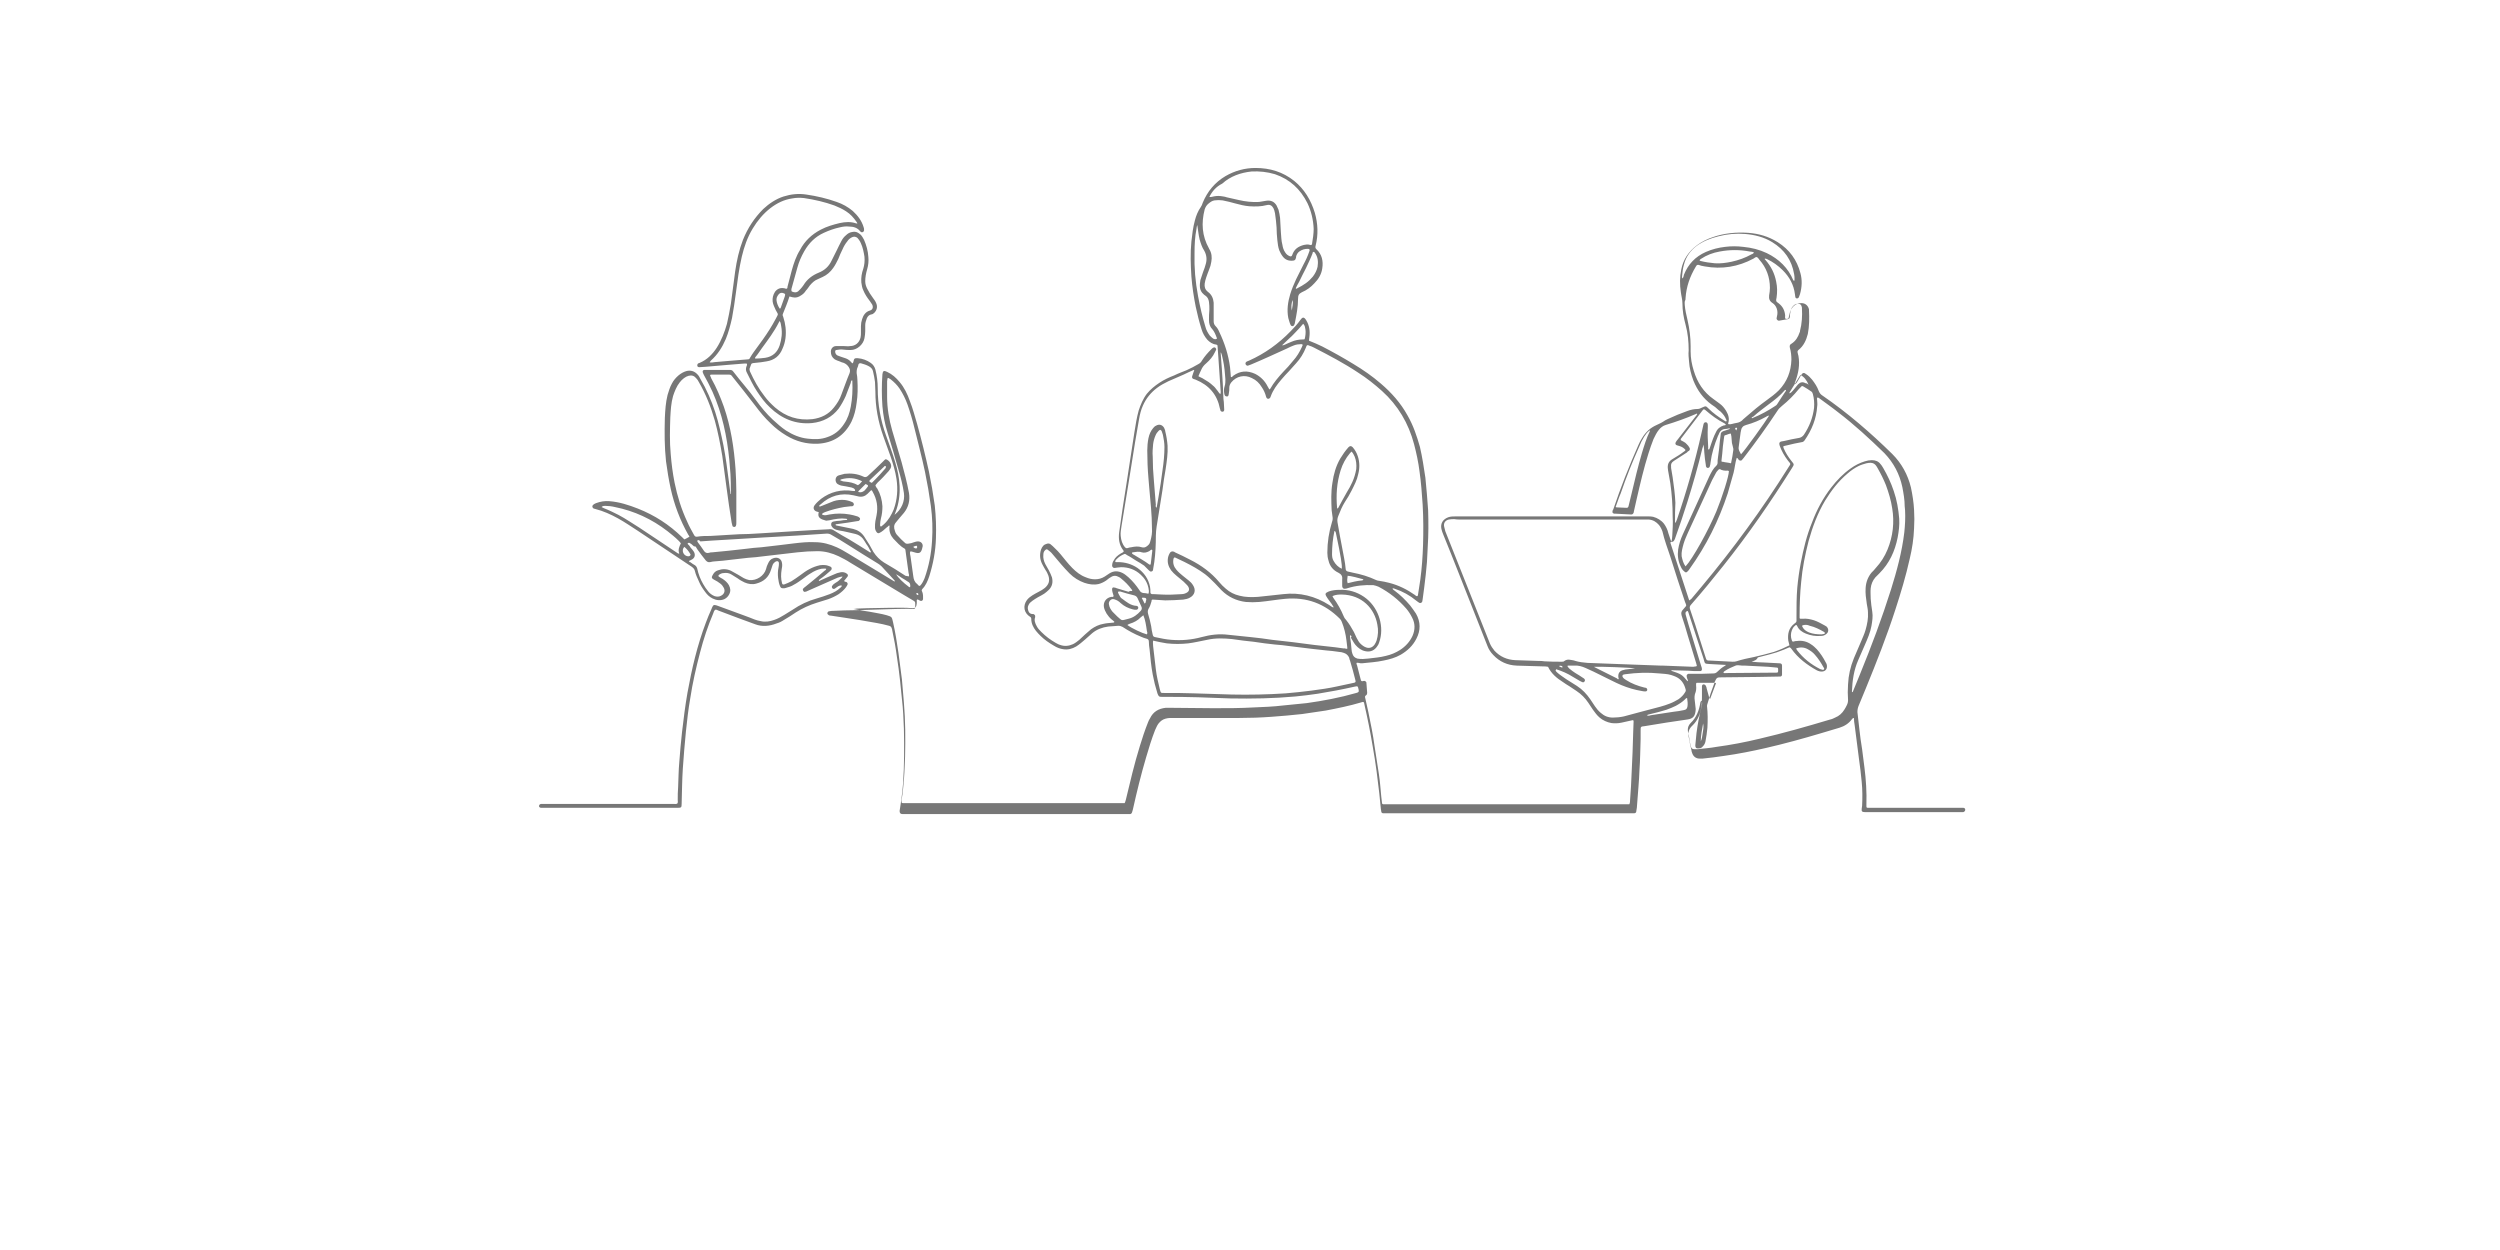 <?xml version="1.0" encoding="utf-8"?>
<!-- Generator: Adobe Illustrator 27.8.1, SVG Export Plug-In . SVG Version: 6.00 Build 0)  -->
<svg version="1.1" id="Layer_1" xmlns="http://www.w3.org/2000/svg" xmlns:xlink="http://www.w3.org/1999/xlink" x="0px" y="0px"
	 viewBox="0 0 640 320" style="enable-background:new 0 0 640 320;" xml:space="preserve">
<style type="text/css">
	.st0{fill:#777777;}
</style>
<g>
	<path class="st0" d="M176,139.2c0.3,0.3,0.6,0.6,0.8,1c0.3,0.3,0.6,0.7,0.8,1c0.5,0.8,0.3,1.7-0.6,2.1c-0.2,0.1-0.4,0.2-0.6,0.3
		c0,0.2,0.1,0.3,0.3,0.3c0.4,0.3,0.8,0.6,1.2,0.8c0.3,0.2,0.5,0.5,0.6,0.9c0.3,1.4,0.8,2.7,1.5,3.9c0.4,0.7,0.8,1.3,1.3,1.9
		c0.4,0.5,0.9,0.9,1.6,1.2c0.6,0.2,1.2,0.2,1.7-0.1c0.8-0.4,1.1-1.2,0.7-2c-0.2-0.4-0.5-0.8-0.9-1.1c-0.5-0.4-1-0.7-1.6-1
		c-0.6-0.3-0.7-0.6-0.4-1.1c0.3-0.6,0.7-1.1,1.4-1.3c1.1-0.4,2.2-0.4,3.3,0.1c0.6,0.3,1.2,0.7,1.8,1c0.5,0.3,1,0.6,1.5,0.9
		c0.4,0.2,0.9,0.4,1.4,0.5c1.9,0.2,3.8-1.1,4.3-2.8c0.1-0.5,0.3-1,0.5-1.4c0.3-0.7,0.7-1.2,1.4-1.4c1.1-0.4,2.1,0.2,2.2,1.3
		c0.1,0.5,0,1.1-0.1,1.6c-0.2,1.2-0.2,2.4,0.1,3.5c0.1,0.3,0.2,0.4,0.6,0.3c0.6-0.2,1.2-0.5,1.8-0.8c0.8-0.5,1.5-1,2.2-1.5
		c0.8-0.6,1.6-1.2,2.4-1.6c0.9-0.5,1.8-0.8,2.7-1c0.8-0.1,1.6-0.1,2.3,0.2c0.3,0.1,0.6,0.2,0.7,0.5c0.1,0.4-0.2,0.6-0.4,0.8
		c-0.8,0.7-1.6,1.4-2.5,2c-0.1,0.1-0.3,0.2-0.4,0.4c0.1,0.2,0.3,0.1,0.4,0c1.1-0.5,2.2-1,3.4-1.5c0.6-0.3,1.2-0.5,1.8-0.6
		c0.5-0.1,1.1,0,1.5,0.3c0.4,0.2,0.5,0.6,0.2,0.9c-0.1,0.2-0.3,0.3-0.4,0.5c-0.1,0.2-0.3,0.3-0.4,0.5c0.1,0.3,0.4,0.2,0.6,0.3
		c0.3,0.2,0.4,0.5,0.2,0.8c-0.1,0.2-0.2,0.3-0.3,0.5c-0.5,0.7-1.2,1.3-1.9,1.8c-0.8,0.5-1.8,1-2.7,1.3c-0.9,0.3-1.9,0.6-2.9,0.9
		c-1.9,0.6-3.7,1.4-5.4,2.5c-1,0.7-2,1.3-3,1.9c-0.6,0.4-1.2,0.7-1.9,0.9c-1.8,0.7-3.7,0.9-5.5,0.2c-1.4-0.5-2.7-1-4.1-1.5
		c-1.8-0.7-3.5-1.3-5.3-2c-0.3-0.1-0.5-0.3-0.8-0.2c-0.3,0.2-0.4,0.6-0.5,0.9c-1.4,3.3-2.5,6.6-3.4,10.1c-1,3.8-1.9,7.7-2.5,11.7
		c-0.5,2.8-0.8,5.6-1.1,8.4c-0.3,3.2-0.6,6.4-0.8,9.6c-0.2,3-0.2,6-0.3,9c0,0.9-0.1,1-1,1c-1.4,0-2.8,0-4.1,0c-10,0-20,0-30,0
		c-0.3,0-0.6,0-0.9,0c-0.3,0-0.6-0.3-0.5-0.5c0-0.3,0.3-0.5,0.6-0.5c0.3,0,0.6,0,0.8,0c4.7,0,9.4,0,14.1,0c6.3,0,12.6,0,18.9,0
		c0.3,0,0.7,0.1,1-0.1c0.2-0.3,0.1-0.6,0.1-0.9c0-1.1,0-2.2,0.1-3.3c0.1-2.1,0.1-4.3,0.3-6.4c0.2-2.6,0.4-5.1,0.7-7.7
		c0.4-3.4,0.8-6.7,1.4-10.1c1.1-6.1,2.5-12.1,4.7-17.9c0.4-1.1,0.9-2.3,1.4-3.4c0.1-0.2,0.1-0.3,0.2-0.5c0.3-0.7,0.5-0.7,1.2-0.5
		c2.4,0.9,4.7,1.7,7.1,2.6c0.9,0.3,1.8,0.7,2.6,1c0.5,0.2,1,0.3,1.5,0.4c1.2,0.3,2.4,0.1,3.5-0.3c0.9-0.3,1.8-0.8,2.6-1.3
		c0.7-0.4,1.4-0.9,2.1-1.3c1.9-1.3,4-2.3,6.2-2.9c1.1-0.3,2.2-0.7,3.3-1.1c1-0.4,2-0.9,2.8-1.7c0.1-0.1,0.3-0.2,0.3-0.5
		c-0.4-0.1-0.8,0.1-1.1,0.3c-0.2,0.2-0.5,0.3-0.7,0.5c-0.2,0.1-0.5,0.1-0.6-0.1c-0.2-0.2-0.2-0.5,0-0.7c0.2-0.3,0.5-0.5,0.8-0.7
		c0.6-0.3,1.1-0.8,1.6-1.3c0.1-0.1,0.1-0.2,0.2-0.3c-0.5,0-0.9,0.2-1.3,0.3c-1.4,0.6-2.9,1.3-4.3,1.9c-1.1,0.5-2.3,1-3.4,1.5
		c-0.2,0.1-0.4,0.2-0.6,0.2c-0.2,0.1-0.4-0.1-0.5-0.3c-0.1-0.2-0.1-0.4,0-0.5c0.2-0.2,0.4-0.4,0.7-0.6c1.6-1.3,3.2-2.6,4.8-4
		c0.2-0.1,0.4-0.2,0.4-0.5c-0.4-0.1-0.8,0-1.2,0c-1,0.2-1.9,0.6-2.8,1.2c-0.7,0.4-1.3,0.9-2,1.4c-0.7,0.5-1.5,1.1-2.3,1.5
		c-0.6,0.4-1.3,0.6-2,0.8c-0.2,0.1-0.5,0.1-0.7,0.1c-0.5,0-0.6-0.1-0.8-0.5c-0.3-0.7-0.4-1.4-0.5-2.1c-0.1-0.9-0.1-1.8,0.1-2.7
		c0.1-0.4,0.1-0.8,0.1-1.1c0-0.5-0.4-0.7-0.9-0.4c-0.3,0.2-0.5,0.4-0.7,0.8c-0.1,0.4-0.3,0.8-0.4,1.2c-0.6,2-1.9,3.1-3.8,3.6
		c-1,0.3-2.1,0.1-3-0.3c-0.6-0.3-1.2-0.6-1.7-1c-0.5-0.3-1.1-0.7-1.6-1c-0.6-0.4-1.3-0.5-2-0.4c-0.5,0-0.9,0.2-1.3,0.5
		c-0.1,0.1-0.1,0.3,0,0.4c0.3,0.2,0.6,0.4,1,0.6c0.6,0.4,1.2,0.9,1.6,1.6c0.4,0.8,0.5,1.5,0.1,2.3c-0.3,0.6-0.7,1-1.3,1.3
		c-1,0.4-2,0.3-3-0.2c-0.8-0.4-1.4-1-1.9-1.7c-0.6-0.8-1.2-1.7-1.6-2.7c-0.4-0.9-0.8-1.7-1-2.6c-0.1-0.5-0.4-0.8-0.8-1.1
		c-1.5-1-3-2-4.5-3c-3.1-2.1-6.2-4.1-9.3-6.2c-1.7-1.1-3.3-2.2-5.1-3.2c-1.8-1-3.8-1.9-5.8-2.4c-0.1,0-0.2-0.1-0.4-0.1
		c-0.4-0.2-0.5-0.7-0.1-1c0.2-0.2,0.5-0.3,0.7-0.4c1.1-0.4,2.2-0.6,3.4-0.5c2.6,0.2,5,1,7.3,1.9c4.3,1.7,8,4.1,11.3,7.3
		c0.2,0.2,0.3,0.3,0.5,0.5c0,0,0.1,0,0.1,0.1c0.4-0.2,0.8-0.4,1.3-0.7c-0.1-0.2-0.2-0.4-0.3-0.5c-2.1-3.7-3.6-7.7-4.5-11.8
		c-0.5-2.3-0.9-4.7-1.2-7c-0.4-3.7-0.4-7.4-0.3-11.1c0.1-2,0.2-3.9,0.7-5.9c0.3-1,0.6-2,1.1-2.9c0.4-0.8,1-1.5,1.7-2.1
		c0.6-0.5,1.3-0.9,2-1.1c1.1-0.3,2.1,0,2.9,0.9c0.3,0.3,0.5,0.7,0.7,1.1c1.6,2.7,2.8,5.5,3.8,8.5c0.9,2.8,1.5,5.6,2.1,8.5
		c0.6,3.1,1,6.2,1.4,9.3c0.1,1.1,0.3,2.1,0.4,3.2c0.2-0.1,0.1-0.3,0.1-0.5c0-1.5,0-3.1-0.1-4.6c-0.1-1.2-0.2-2.4-0.3-3.7
		c-0.6-6-1.8-11.8-4.3-17.4c-0.7-1.5-1.4-2.9-2.2-4.3c-0.1-0.2-0.2-0.4-0.3-0.7c-0.1-0.3,0.1-0.6,0.4-0.6c0.2,0,0.3,0,0.5,0
		c2,0,4.1,0,6.1,0c0.3,0,0.6,0.1,0.8,0.4c1.9,2.5,4,4.8,5.8,7.3c1.3,1.8,2.7,3.5,4.3,5c1.1,1,2.2,2,3.4,2.8c1.7,1.1,3.6,1.9,5.6,2.1
		c1.7,0.2,3.4,0.2,5-0.4c1.8-0.6,3.2-1.7,4.3-3.4c0.9-1.3,1.4-2.8,1.7-4.4c0.4-2.1,0.5-4.3,0.4-6.5c0-0.1,0-0.2-0.1-0.3
		c-0.2,0.2-0.3,0.4-0.3,0.7c-0.4,1.1-0.9,2.3-1.3,3.4c-0.5,1.1-1.1,2.2-1.8,3.2c-1.7,2.2-4,3.4-6.8,3.7c-4.2,0.4-7.8-1.1-10.8-4
		c-1.3-1.2-2.3-2.6-3.3-4.1c-1-1.5-1.8-3.2-2.6-4.8c-0.3-0.5-0.3-1.1-0.1-1.6c0.1-0.2,0.2-0.4,0.1-0.7c-0.4-0.1-0.7,0-1.1,0
		c-1.2,0.1-2.4,0.2-3.7,0.3c-1.9,0.2-3.9,0.3-5.8,0.5c-0.5,0-1.1,0.1-1.6,0.1c-0.3,0-0.5-0.2-0.5-0.4c0-0.3,0.1-0.5,0.3-0.6
		c0.1,0,0.2-0.1,0.3-0.1c1.9-0.8,3.3-2.2,4.4-3.9c1.2-1.9,2-4,2.6-6.1c0.4-1.7,0.7-3.4,1-5.1c0.4-2.8,0.7-5.5,1.1-8.3
		c0.4-2.8,1-5.5,2-8.1c1.2-3,2.9-5.6,5.2-7.9c1.5-1.4,3.3-2.6,5.2-3.2c1.9-0.6,3.8-0.8,5.8-0.5c2.7,0.4,5.3,1,7.8,1.9
		c1.5,0.5,2.9,1.3,4.1,2.3c1.3,1.2,2.3,2.5,2.8,4.2c0.1,0.2,0.1,0.5,0.1,0.7c0,0.2-0.1,0.4-0.3,0.5c-0.2,0.1-0.4,0.1-0.6-0.1
		c0,0-0.1-0.1-0.1-0.1c-0.7-0.9-1.7-1.2-2.8-1.2c-0.8-0.1-1.6,0-2.4,0.2c-1.4,0.3-2.8,0.8-4.1,1.4c-2.2,1-3.8,2.6-5,4.7
		c-0.8,1.4-1.4,2.8-1.8,4.3c-0.5,1.8-1,3.6-1.5,5.4c0,0.1,0,0.1,0,0.2c0,0.3,0,0.4,0.3,0.5c0.5,0.2,1,0.2,1.4-0.1
		c0.2-0.2,0.4-0.4,0.6-0.6c0.3-0.3,0.5-0.6,0.8-1c0.9-1.5,2.2-2.5,3.9-3.2c1.5-0.6,2.6-1.6,3.3-3.1c0.4-0.9,0.9-1.7,1.3-2.6
		c0.4-0.8,0.8-1.7,1.2-2.4c0.3-0.6,0.7-1.1,1.2-1.5c0.4-0.4,0.9-0.7,1.5-0.8c0.8-0.2,1.4,0,2,0.5c0.3,0.2,0.5,0.5,0.7,0.8
		c0.1,0.2,0.3,0.5,0.4,0.7c0.6,1.4,1,2.8,1.1,4.4c0.1,1,0,2.1-0.3,3.1c-0.3,1-0.5,2.1-0.5,3.1c0,0.7,0.2,1.3,0.5,1.9
		c0.4,0.8,0.9,1.6,1.5,2.4c0.3,0.4,0.6,0.8,0.8,1.3c0.4,0.9,0.2,1.8-0.5,2.5c-0.2,0.2-0.5,0.4-0.8,0.4c-0.5,0.1-0.9,0.5-1.1,1
		c-0.2,0.6-0.4,1.1-0.4,1.7c0,0.5,0,1.1,0,1.6c0,0.6-0.1,1.2-0.2,1.8c-0.3,1.6-1.9,3-3.5,3c-0.6,0-1.3,0-1.9-0.1
		c-0.6-0.1-1.2,0-1.8,0.1c-0.2,0-0.3,0.2-0.3,0.4c0,0.4,0.2,0.8,0.6,1c0.2,0.1,0.5,0.2,0.8,0.3c0.3,0.1,0.6,0.2,0.9,0.3
		c0.7,0.2,1.3,0.5,1.8,1.1c0.1,0.1,0.2,0.3,0.4,0.3c0.2-0.3,0.2-0.6,0.3-0.9c0.1-0.3,0.3-0.4,0.6-0.4c0.1,0,0.3,0,0.4,0
		c1.2,0.1,2.3,0.5,3.3,1.2c0.6,0.4,1,1,1.2,1.7c0.4,1.6,0.6,3.2,0.6,4.8c0,4.1,0.7,8.1,2.1,12c0.8,2.3,1.7,4.6,2.4,7
		c0.6,2,1,3.9,1.1,6c0.1,2.3-0.2,4.5-1,6.6c-0.1,0.3-0.2,0.5-0.3,0.8c1.8-1.4,2.7-3.5,2.4-5.6c-0.3-2-0.8-4-1.4-6
		c-0.9-3.2-1.8-6.3-2.8-9.5c-0.7-2.2-1.1-4.4-1.3-6.7c-0.2-2.7-0.2-5.5,0-8.2c0.1-0.9,0.4-1,1.2-0.6c1.3,0.6,2.3,1.5,3.2,2.6
		c1.2,1.4,2,3.1,2.6,4.8c0.8,2,1.3,4,1.9,6c1.1,4,2.1,8,3,12.1c0.6,2.9,1.1,5.8,1.5,8.7c0.3,2.8,0.4,5.6,0.3,8.4
		c-0.1,3.3-0.7,6.5-1.7,9.7c-0.4,1.2-0.9,2.4-1.8,3.3c-0.1,0.2-0.2,0.3-0.1,0.5c0.2,0.4,0.3,0.9,0.3,1.4c0,0.2,0,0.5,0,0.7
		c-0.1,0.4-0.4,0.5-0.7,0.4c-0.1-0.1-0.3-0.1-0.4-0.2c-0.1-0.1-0.3-0.2-0.4-0.1c-0.2,0.1-0.1,0.3-0.1,0.4c0,0.4,0,0.8-0.1,1.1
		c-0.1,0.5-0.4,0.7-0.9,0.7c-2.1-0.2-4.1-0.1-6.2-0.1c-1.8,0-3.6,0.1-5.5,0.1c-0.9,0-1.8,0.1-2.7,0.1c-0.2,0-0.4,0.1-0.8,0.1
		c1.5,0.3,2.8,0.5,4.1,0.7c1.5,0.3,3,0.5,4.4,0.9c1.3,0.4,1.3,0.4,1.6,1.7c0.6,2.6,1,5.2,1.4,7.9c0.3,2.3,0.6,4.6,0.9,6.9
		c0.2,2,0.3,3.9,0.5,5.9c0.4,4.6,0.4,9.2,0.3,13.8c-0.1,2.7-0.2,5.4-0.5,8.1c-0.1,1-0.2,2-0.4,3c0,0.1,0,0.2,0,0.3
		c0,0.4,0,0.5,0.4,0.5c0.3,0,0.6,0,0.8,0c6.7,0,13.4,0,20.1,0c11.6,0,23.2,0,34.7,0c0.4,0,0.7,0,1.1,0c0.2-0.3,0.2-0.6,0.3-0.8
		c1.1-4.6,2.2-9.3,3.6-13.8c0.6-2,1.3-4.1,2.1-6.1c0.1-0.3,0.3-0.7,0.5-1c0.8-1.7,2.2-2.5,4-2.7c0.5,0,1,0,1.5,0
		c3.6,0,7.2,0.1,10.8,0.1c3.4,0,6.8,0,10.3-0.2c2.5-0.1,5-0.2,7.5-0.5c2-0.2,4-0.4,6-0.6c4.3-0.6,8.5-1.4,12.7-2.6
		c0.7-0.2,0.7-0.3,0.6-0.9c-0.2-0.9-0.2-0.9-1.1-0.7c-3.1,0.7-6.3,1.3-9.4,1.8c-1.9,0.3-3.8,0.5-5.7,0.7c-5.5,0.5-11.1,0.6-16.6,0.5
		c-2.8-0.1-5.5-0.2-8.3-0.3c-2.9-0.1-5.8-0.1-8.7-0.1c-0.2,0-0.3,0-0.5,0c-0.8,0-0.9-0.1-1.2-0.9c-0.5-1.6-0.9-3.2-1.2-4.8
		c-0.4-2.1-0.6-4.3-0.8-6.4c-0.1-0.7-0.2-1.4-0.2-2.1c0-0.4-0.2-0.6-0.6-0.7c-0.5-0.1-0.9-0.3-1.4-0.5c-1.7-0.7-3.2-1.5-4.7-2.5
		c-0.4-0.2-0.7-0.3-1.1-0.3c-0.9,0.1-1.7,0.1-2.6,0.2c-1.5,0.2-2.9,0.7-4.1,1.7c-0.6,0.5-1.2,1.1-1.8,1.6c-0.7,0.6-1.5,1.3-2.3,1.8
		c-1,0.6-2.2,0.9-3.3,0.7c-0.8-0.1-1.6-0.4-2.4-0.9c-1.2-0.7-2.4-1.5-3.4-2.5c-0.4-0.4-0.8-0.8-1.2-1.3c-0.7-0.9-1.2-1.9-1.2-3.1
		c0-0.2-0.1-0.4-0.3-0.5c-1.6-1-1.9-2.8-0.8-4.3c0.4-0.5,0.9-0.9,1.4-1.2c0.5-0.3,1-0.6,1.6-0.9c0.6-0.3,1.1-0.6,1.6-1
		c1-0.9,1.3-1.8,0.9-3.1c-0.2-0.5-0.4-1-0.7-1.4c-0.3-0.5-0.6-1-0.9-1.6c-0.6-1.2-0.7-2.4-0.3-3.7c0.3-0.8,0.7-1.3,1.5-1.5
		c0.3-0.1,0.6-0.1,0.9,0.1c0.4,0.3,0.8,0.7,1.1,1c1.1,1,2,2.2,2.9,3.3c0.5,0.6,1,1.2,1.6,1.8c1,1,2.1,1.9,3.5,2.4
		c0.7,0.3,1.5,0.5,2.3,0.5c0.9,0,1.7-0.2,2.5-0.7c0.4-0.3,0.8-0.5,1.2-0.8c1.1-0.7,2.2-0.7,3.4-0.1c0.6,0.3,1,0.7,1.5,1.1
		c1.1,1,2,2.1,2.8,3.3c0.2,0.4,0.5,0.6,0.9,0.7c0.5,0,0.9,0.1,1.4,0.2c0.2-0.5,0.1-1,0-1.5c-0.3-1.4-1-2.5-2-3.4
		c-1.4-1.3-3.1-1.9-5-1.9c-0.3,0-0.7,0.1-1,0.1c-0.2,0-0.4,0.1-0.7,0.1c-0.3,0-0.5-0.2-0.6-0.5c0-0.5,0.1-1,0.4-1.4
		c0.4-0.8,1-1.3,1.8-1.8c0.3-0.2,0.6-0.2,0.8-0.6c-0.1-0.1-0.1-0.2-0.2-0.3c-1-1.3-1.2-2.9-1-4.5c0.3-2.1,0.6-4.2,0.9-6.2
		c0.3-2.1,0.7-4.3,1-6.4c0.3-2.2,0.7-4.3,1-6.5c0.3-2.2,0.7-4.3,1-6.5c0.3-1.9,0.6-3.8,1.1-5.6c0.5-1.5,1.1-3,2.1-4.3
		c0.9-1.1,2-2,3.2-2.8c1.2-0.8,2.5-1.4,3.8-1.9c1-0.5,2.1-0.9,3.1-1.3c1.1-0.5,2.1-1,3.1-1.6c0.4-0.2,0.7-0.5,0.9-0.9
		c0.7-1.1,1.5-2,2.4-2.9c0.2-0.2,0.3-0.3,0.5-0.4c0.2-0.1,0.5-0.1,0.6,0.1c0.1,0.1,0.2,0.3,0.1,0.5c-0.1,0.2-0.2,0.4-0.3,0.6
		c-0.5,1.1-1.3,2-2.2,2.8c-0.6,0.5-1,1-1.3,1.7c-0.2,0.5-0.5,1-0.7,1.6c0.4,0.3,0.9,0.4,1.3,0.7c0.4,0.3,0.9,0.5,1.3,0.8
		c0.4,0.3,0.8,0.6,1.1,0.9c0.4,0.3,0.7,0.7,1,1.1c0.3,0.3,0.5,0.8,0.9,1.1c0.1-0.2,0.1-0.4,0.1-0.6c-0.2-2.9-0.4-5.9-0.6-8.8
		c-0.1-0.9-0.1-1.9-0.2-2.8c0-0.4-0.1-0.4-0.4-0.5c-0.9-0.1-1.6-0.6-2.2-1.2c-0.7-0.8-1.2-1.7-1.5-2.7c-0.6-1.9-1.1-3.9-1.5-5.8
		c-0.5-2.5-0.9-5.1-1.1-7.7c-0.2-3-0.3-6,0-9c0.2-1.8,0.4-3.6,0.9-5.4c0.3-1.2,0.8-2.4,1.5-3.4c0.2-0.3,0.4-0.7,0.5-1.1
		c1.2-2.9,3.1-5.2,5.8-6.8c2.4-1.4,5-2.1,7.7-2.1c3.7,0,7,1,9.9,3.3c2.6,2.1,4.3,4.9,5.3,8.2c0.8,2.8,0.9,5.6,0.2,8.4
		c-0.1,0.4-0.1,0.6,0.2,0.9c1.4,1.3,1.8,3,1.5,4.9c-0.2,1.5-1,2.8-2,3.8c-0.9,1-2,1.8-3.2,2.3c-0.8,0.4-1,0.8-1,1.7
		c0,2.1-0.4,4.1-0.8,6.1c0,0.2-0.1,0.4-0.2,0.6c-0.1,0.2-0.3,0.3-0.4,0.3c-0.2,0-0.4-0.1-0.5-0.3c-0.3-0.6-0.4-1.2-0.6-1.8
		c-0.4-2.1-0.1-4.1,0.5-6.1c0.4-1.3,0.9-2.5,1.5-3.8c0.6-1.3,1.3-2.5,1.9-3.8c0.6-1.1,1.1-2.2,1.5-3.4c0.2-0.4,0-0.6-0.4-0.6
		c-0.8,0-1.5,0.2-2.2,0.7c-0.4,0.3-0.7,0.8-0.8,1.3c0,0.2,0,0.3-0.1,0.5c-0.1,0.3-0.2,0.4-0.5,0.5c-1.3,0.2-2.3-0.2-3-1.3
		c-0.3-0.4-0.5-0.9-0.7-1.3c-0.3-0.8-0.4-1.7-0.5-2.6c-0.1-1.1-0.2-2.2-0.2-3.3c-0.1-1.2-0.2-2.4-0.4-3.6c-0.1-0.5-0.2-0.9-0.4-1.3
		c-0.4-0.7-0.9-1-1.7-0.8c-1.5,0.4-3,0.4-4.5,0.3c-1.2-0.1-2.4-0.4-3.5-0.7c-1.1-0.3-2.2-0.6-3.3-0.8c-0.7-0.1-1.4-0.1-2.1,0
		c-0.6,0.1-1,0.4-1.5,0.8c-0.5,0.4-0.8,0.9-1,1.5c-0.9,3.5-0.7,6.8,1.1,10c0,0.1,0.1,0.2,0.1,0.2c0.6,1,0.7,2.1,0.5,3.2
		c-0.1,0.7-0.3,1.4-0.6,2.1c-0.2,0.6-0.5,1.2-0.7,1.9c-0.2,0.5-0.3,1.1-0.4,1.6c-0.1,0.8,0.1,1.5,0.7,2c0,0,0.1,0.1,0.1,0.1
		c1,0.7,1.4,1.7,1.5,2.8c0,0.8,0,1.5,0,2.3c0,0.8,0,1.6,0,2.4c0,0.5,0.1,0.9,0.5,1.3c0.4,0.4,0.7,0.9,0.9,1.4c1.4,2.9,2.4,6,2.8,9.2
		c0.1,0.8,0.1,1.6,0.2,2.4c0.2,0.1,0.3,0,0.4-0.1c0.1-0.1,0.1-0.1,0.2-0.2c1.8-1.3,3.6-1.4,5.6-0.5c1.4,0.7,2.5,1.8,3.2,3.2
		c0.1,0.2,0.3,0.5,0.4,0.7c0,0,0,0,0.1,0.1c0.1-0.1,0.1-0.1,0.2-0.2c0.9-1.6,2.1-3,3.3-4.3c0.9-0.9,1.7-1.8,2.5-2.8
		c1-1.1,1.7-2.3,2.3-3.6c0.1-0.2,0.1-0.3,0.2-0.5c-0.1-0.2-0.3-0.2-0.4-0.2c-0.6,0-1.3,0.1-1.8,0.3c-0.6,0.2-1.2,0.5-1.8,0.8
		c-3.1,1.4-6.1,2.8-9.2,4.1c-0.3,0.1-0.5,0.2-0.8,0.3c-0.2,0.1-0.5-0.1-0.6-0.3c-0.1-0.2-0.1-0.5,0.2-0.7c0.2-0.1,0.4-0.2,0.7-0.3
		c4-1.8,7.5-4.3,10.6-7.5c0.9-0.9,1.8-1.9,2.5-2.9c0.5-0.7,0.9-0.9,1.5,0.1c0.8,1.3,1,2.8,0.8,4.3c0,0.3-0.1,0.5-0.1,0.9
		c0.1,0,0.1,0.1,0.2,0.1c1.1,0.4,2.1,0.9,3.2,1.4c2.7,1.4,5.4,2.9,8,4.5c2.5,1.5,4.8,3.1,7,5c2.7,2.3,5.1,5,6.8,8.1
		c1.5,2.6,2.4,5.3,3.2,8.1c0.6,2.6,1,5.2,1.4,7.9c0.3,2.8,0.5,5.6,0.7,8.3c0.1,3.1,0.1,6.3-0.1,9.4c-0.1,1.3-0.1,2.6-0.2,3.9
		c-0.2,2.2-0.4,4.3-0.7,6.5c-0.1,1-0.3,2-0.4,3c0,0.2-0.1,0.4-0.1,0.6c-0.1,0.3-0.5,0.5-0.8,0.3c-0.2-0.1-0.4-0.3-0.7-0.5
		c-1.7-1.4-3.5-2.4-5.6-3.1c-0.1,0-0.2-0.1-0.4-0.1c0,0-0.1,0-0.1,0.1c0.1,0.3,0.3,0.3,0.5,0.5c1.5,1.1,2.8,2.4,4,3.8
		c0.5,0.7,1,1.3,1.5,2.1c1.2,2.1,1.2,4.3,0.1,6.4c-0.9,1.8-2.3,3.1-4,4.1c-1.4,0.8-2.9,1.2-4.4,1.5c-1.8,0.4-3.7,0.5-5.5,0.7
		c-0.3,0-0.6,0-0.9-0.1c-0.2,0-0.4-0.1-0.5,0c-0.1,0.2,0,0.4,0.1,0.6c0.3,1.2,0.6,2.3,0.9,3.5c0,0.1,0.1,0.2,0.1,0.4
		c0.1,0.1,0.2,0.2,0.3,0.2c0.2,0,0.3-0.1,0.5-0.1c0.3,0,0.5,0.2,0.6,0.4c0,0,0,0.1,0,0.1c0.1,0.9,0.1,1.8,0.2,2.6
		c0,0.2-0.1,0.5-0.3,0.6c-0.3,0.2-0.3,0.4-0.2,0.7c0.3,1.2,0.5,2.4,0.8,3.6c0.6,2.9,1.2,5.8,1.6,8.8c0.4,2.4,0.7,4.7,1.1,7.1
		c0.3,1.9,0.4,3.8,0.6,5.7c0.1,0.6,0.1,1.1,0.2,1.7c0,0.2,0.2,0.3,0.4,0.3c0.3,0,0.5,0,0.8,0c8.9,0,17.8,0,26.6,0c6,0,12.1,0,18.1,0
		c5.4,0,10.9,0,16.3,0c0.3,0,0.7,0,1.1,0c0.2-0.4,0.2-0.8,0.2-1.1c0.2-2.3,0.3-4.7,0.4-7c0.2-3.5,0.3-7,0.4-10.4
		c0-0.9,0.1-1.8,0.1-2.7c0-0.3-0.1-0.4-0.4-0.3c-0.9,0.2-1.8,0.4-2.7,0.6c-0.9,0.2-1.8,0.2-2.6,0.1c-1.1-0.2-2.2-0.7-3-1.4
		c-0.7-0.6-1.2-1.3-1.7-2c-0.4-0.6-0.8-1.2-1.2-1.8c-0.8-1.2-1.8-2.2-3-3c-0.6-0.4-1.2-0.8-1.8-1.2c-0.6-0.4-1.2-0.7-1.7-1.1
		c-1.6-1-3-2.2-3.8-3.9c-0.4-0.1-0.8-0.1-1.2-0.1c-2.3-0.1-4.5-0.1-6.8-0.2c-2.4-0.1-4.4-1-6-2.7c-0.7-0.7-1.2-1.5-1.5-2.3
		c-2.5-6.3-5-12.7-7.5-19c-1.3-3.2-2.5-6.4-3.8-9.5c-0.2-0.5-0.4-1-0.5-1.5c-0.3-1.4,0.4-2.5,1.8-3c0.6-0.2,1.2-0.2,1.8-0.2
		c0.9,0,1.8,0,2.6,0c15.6,0,31.1,0,46.7,0c0.4,0,0.9,0,1.3,0.1c1.1,0.3,2.1,0.9,2.8,1.8c0.5,0.7,0.9,1.5,1.1,2.4
		c0.2,0.6,0.4,1.2,0.6,1.8c0,0.1,0.1,0.1,0.2,0.3c0.1-0.5,0.2-0.9,0.2-1.4c0.1-1.6,0.2-3.3,0.1-4.9c0-2.9-0.2-5.8-0.6-8.6
		c-0.2-1.1-0.4-2.3-0.6-3.4c0,0,0-0.1,0-0.1c-0.2-1.2,0.1-2.1,1.2-2.7c1-0.6,2-1.2,2.9-1.9c0.2-0.1,0.3-0.2,0.4-0.4
		c-0.4-0.5-0.9-0.8-1.5-1c-0.2-0.1-0.5-0.1-0.7-0.2c-0.4-0.1-0.5-0.5-0.3-0.8c0.1-0.2,0.3-0.5,0.5-0.7c1.5-1.9,3-3.9,4.5-5.8
		c0.2-0.2,0.4-0.5,0.5-0.7c-0.1-0.2-0.3-0.1-0.4,0c-2.5,1.1-5.1,2-7.7,2.8c-0.7,0.2-1.3,0.7-1.7,1.2c-0.6,0.7-1,1.6-1.4,2.4
		c-0.5,1.2-0.9,2.5-1.3,3.7c-1.2,3.8-2.1,7.7-3,11.6c-0.2,1-0.5,2.1-0.7,3.1c0,0.2-0.1,0.3-0.1,0.5c-0.1,0.2-0.3,0.4-0.5,0.4
		c-0.1,0-0.2,0-0.3,0c-1.3-0.1-2.6-0.1-3.9-0.2c-0.1,0-0.2,0-0.3,0c-0.3-0.1-0.5-0.3-0.4-0.6c0-0.2,0.1-0.4,0.2-0.5
		c1.9-5.6,4-11,6.4-16.4c0.3-0.7,0.6-1.3,1-1.9c0.9-1.5,2.1-2.6,3.7-3.3c0.7-0.3,1.5-0.7,2.2-1.2c0.2-0.1,0.4-0.2,0.6-0.3
		c1.7-0.8,3.4-1.5,5.1-2.1c0.8-0.3,1.7-0.5,2.6-0.5c0.4,0,0.8-0.2,1.2-0.4c0.9-0.4,0.9-0.4,1.6,0.3c1.2,1.2,2.5,2.1,3.9,3
		c0.2,0.1,0.4,0.3,0.6,0.3c0.2-0.2,0.1-0.4,0-0.5c-0.3-0.8-0.8-1.4-1.4-2c-0.4-0.3-0.8-0.6-1.2-1c-0.3-0.3-0.7-0.5-1.1-0.8
		c-2.2-1.6-3.7-3.7-4.7-6.2c-0.6-1.6-1-3.2-1.1-4.8c-0.1-1-0.2-1.9-0.1-2.9c0-2.2-0.2-4.4-0.8-6.6c-0.5-1.8-0.8-3.6-0.8-5.5
		c0-0.9-0.3-1.9-0.4-2.8c-0.3-1.9-0.3-3.9,0.1-5.8c0.5-2.6,1.9-4.6,4-6.2c1.2-0.9,2.6-1.6,4.1-2.1c2.9-1,5.9-1.3,9-1.1
		c2.7,0.2,5.2,0.9,7.6,2.4c3,1.9,4.9,4.5,5.8,7.9c0.5,1.8,0.4,3.6-0.1,5.4c-0.1,0.3-0.2,0.5-0.3,0.8c-0.1,0.2-0.3,0.3-0.5,0.3
		c-0.2,0-0.4-0.2-0.4-0.4c0-0.2-0.1-0.4-0.1-0.7c-0.3-2.4-1.4-4.4-3.1-6.1c-1.2-1.2-2.6-2.2-4.1-2.9c-0.1,0-0.2-0.1-0.4-0.1
		c0,0-0.1,0-0.1,0c-0.1,0.2,0.1,0.3,0.2,0.4c1.4,1.6,2.3,3.4,2.7,5.5c0.3,1.4,0.3,2.7,0.1,4.1c0,0.2-0.1,0.3-0.1,0.5
		c0,0.3,0,0.5,0.3,0.7c0.1,0.1,0.3,0.2,0.4,0.3c1,0.8,1.5,1.8,1.6,3.1c0,0.3-0.1,0.6,0.1,0.8c0.2,0.1,0.4,0,0.6,0
		c0.1,0,0.2-0.1,0.2-0.3c0.1-0.3,0.1-0.6,0.2-0.8c0.1-0.6,0.3-1.2,0.7-1.7c0.6-0.8,1.4-1.2,2.4-1.2c1,0,1.7,0.7,1.9,1.6
		c0,0.1,0,0.1,0,0.2c0.1,2,0.1,4.1-0.3,6.1c-0.4,1.6-1.1,3.1-2.4,4.1c-0.2,0.2-0.3,0.4-0.2,0.7c0.1,0.3,0.1,0.6,0.2,0.8
		c0.4,2.3,0,4.4-0.8,6.6c-0.1,0.2-0.2,0.3-0.1,0.5c0,0,0,0.1,0.1,0.1c0.2-0.1,0.3-0.3,0.4-0.4c0.4-0.6,0.7-1.2,1.1-1.9
		c0.4-0.6,0.7-0.7,1.3-0.2c0.6,0.4,1.1,0.9,1.5,1.4c0.7,0.9,1.3,1.8,1.7,2.9c0.2,0.5,0.5,0.9,1,1.2c6.4,4.4,12.3,9.5,17.8,14.9
		c2.4,2.4,4,5.3,4.8,8.6c0.4,1.9,0.7,3.8,0.8,5.7c0.1,1.6,0.1,3.2,0,4.8c-0.1,2.6-0.5,5.2-1.1,7.7c-1,4.5-2.3,8.8-3.7,13.1
		c-2.2,6.8-4.8,13.4-7.5,20c-0.6,1.5-1.3,3.1-1.9,4.6c-0.2,0.5-0.3,1-0.3,1.6c0.2,1.5,0.3,2.9,0.5,4.4c0.2,1.7,0.4,3.4,0.7,5.1
		c0.2,1.6,0.4,3.1,0.6,4.7c0.4,3.1,0.6,6.3,0.5,9.5c0,0.1,0,0.1,0,0.2c0,0.6,0,0.6,0.6,0.6c0.8,0,1.7,0,2.5,0c7,0,13.9,0,20.9,0
		c0.3,0,0.5,0,0.8,0c0.3,0,0.5,0.2,0.5,0.5c0,0.3-0.2,0.5-0.5,0.6c-0.2,0-0.5,0-0.8,0c-3.8,0-7.5,0-11.3,0c-4.1,0-8.3,0-12.4,0
		c-0.2,0-0.4,0-0.7,0c-0.7,0-0.9-0.2-0.8-0.9c0-0.2,0.1-0.5,0.1-0.7c0.1-2,0.1-4.1-0.1-6.1c-0.2-2-0.4-3.9-0.7-5.9
		c-0.2-1.6-0.4-3.1-0.6-4.7c-0.2-1.3-0.3-2.6-0.5-3.9c-0.1-0.6-0.2-1.3-0.2-1.9c-0.3,0-0.4,0.2-0.5,0.3c-0.8,1.1-1.9,1.8-3.2,2.2
		c-1.6,0.5-3.1,0.9-4.7,1.4c-4.7,1.4-9.4,2.7-14.2,3.8c-3.5,0.8-7,1.5-10.6,2c-1.8,0.3-3.7,0.5-5.5,0.7c-0.2,0-0.5,0-0.8,0
		c-0.9,0-1.6-0.5-1.9-1.4c-0.1-0.3-0.2-0.5-0.2-0.8c-0.3-1.1-0.5-2.3-0.7-3.4c-0.2-1,0-1.9,0.8-2.7c0.1-0.1,0.2-0.2,0.3-0.3
		c1.2-1.2,1.8-2.7,2.1-4.3c0.2-0.9,0.2-1.9,0.2-2.8c0-0.7,0-1.4,0-2.1c0-0.2,0-0.4,0-0.7c0-0.3,0.2-0.5,0.4-0.5
		c0.2,0,0.5,0.1,0.6,0.4c0.1,0.2,0.2,0.4,0.2,0.6c0.2,0.7,0.4,1.4,0.6,2.2c0,0.2,0.1,0.4,0.3,0.5c0.5-1.3,1-2.7,1.5-4
		c-0.1-0.1-0.3-0.1-0.5-0.1c-1.3,0-2.6,0-4,0c-0.1,0-0.3,0-0.4,0c-0.1,0-0.2,0.1-0.2,0.3c0,0.1,0,0.3,0,0.4c0.1,0.8,0,1.5-0.3,2.2
		c-0.1,0.4-0.1,0.7-0.1,1.1c0.1,0.9,0.2,1.8,0.3,2.7c0,0,0,0.1,0,0.1c-0.1,1.8-0.7,2.4-2.2,2.6c-3.4,0.5-6.9,1-10.3,1.6
		c-0.2,0-0.4,0.1-0.6,0.1c-1,0.1-1,0.1-1,1.2c0,0.7,0,1.4,0,2.1c-0.1,2.7-0.1,5.3-0.3,8c-0.1,2.9-0.4,5.8-0.6,8.7
		c0,0.6-0.1,1.1-0.2,1.7c0,0.4-0.2,0.6-0.6,0.6c-0.2,0-0.5,0-0.8,0c-3.8,0-7.7,0-11.5,0c-5.1,0-10.3,0-15.4,0c-11.9,0-23.7,0-35.6,0
		c-0.3,0-0.6,0-0.9,0c-0.3,0-0.5-0.2-0.5-0.5c0-0.2-0.1-0.4-0.1-0.6c-0.1-1.3-0.3-2.7-0.4-4c-0.2-1.9-0.5-3.8-0.7-5.7
		c-0.3-2.1-0.6-4.3-1-6.4c-0.6-3.6-1.3-7.1-2.1-10.6c0-0.2-0.1-0.3-0.1-0.5c-0.1-0.2-0.2-0.2-0.4-0.2c-0.1,0-0.2,0.1-0.3,0.1
		c-3,0.9-6,1.5-9.1,2.1c-2,0.3-4,0.6-6.1,0.9c-2.6,0.3-5.2,0.5-7.8,0.7c-2.7,0.2-5.5,0.3-8.2,0.3c-5.4,0-10.7,0-16.1,0
		c-0.6,0-1.1,0-1.7,0c-0.4,0-0.8,0.1-1.2,0.2c-0.7,0.2-1.2,0.6-1.7,1.2c-0.4,0.5-0.6,1.1-0.9,1.7c-0.9,2.3-1.6,4.6-2.3,7
		c-1.3,4.4-2.4,8.9-3.4,13.4c-0.3,1.3-0.5,1.1-1.4,1.1c-9.8,0-19.6,0-29.4,0c-5.5,0-11,0-16.5,0c-3.6,0-7.3,0-10.9,0
		c-0.3,0-0.5,0-0.8,0c-0.5,0-0.7-0.3-0.7-0.8c0.1-0.9,0.3-1.7,0.4-2.6c0.2-1.5,0.4-3.1,0.5-4.6c0.3-4.6,0.3-9.2,0.2-13.8
		c-0.1-2.5-0.2-5.1-0.5-7.6c-0.2-1.6-0.3-3.3-0.5-4.9c-0.2-2-0.5-4-0.8-6c-0.3-2.3-0.7-4.5-1.2-6.8c0-0.1,0-0.2-0.1-0.4
		c-0.1-0.4-0.3-0.6-0.7-0.7c-1-0.3-2.1-0.5-3.1-0.7c-2.8-0.5-5.7-1-8.5-1.4c-1.1-0.2-2.2-0.3-3.3-0.5c-0.2,0-0.3,0-0.5-0.1
		c-0.2-0.1-0.4-0.3-0.4-0.5c0-0.2,0.2-0.5,0.4-0.5c0.2,0,0.4-0.1,0.6-0.1c2.2-0.1,4.5-0.2,6.7-0.2c3.3-0.1,6.5-0.2,9.8-0.3
		c1.5,0,3-0.1,4.5,0c0.3,0,0.5-0.1,0.5-0.4c0-0.4,0-0.8,0-1.1c0-0.3-0.2-0.5-0.4-0.6c-0.9-0.5-1.8-1.1-2.7-1.6
		c-4.5-2.7-9.1-5.5-13.6-8.2c-0.9-0.6-1.9-1.1-2.9-1.6c-1.7-0.8-3.5-1.3-5.4-1.3c-1.7,0-3.4,0.1-5.2,0.3c-1.4,0.2-2.9,0.3-4.3,0.5
		c-1.4,0.2-2.9,0.3-4.3,0.5c-1.3,0.2-2.7,0.3-4,0.4c-1.5,0.2-2.9,0.3-4.4,0.5c-1.3,0.2-2.7,0.3-4,0.4c-0.4,0-0.9,0.1-1.3,0.2
		c-0.5,0.1-0.8-0.1-1.1-0.4c-0.8-1-1.5-1.9-2.2-2.9c-0.1-0.2-0.2-0.3-0.3-0.5c-0.1-0.2-0.3-0.3-0.5-0.2
		C176.5,138.8,176.3,138.8,176,139.2z M345.7,162.6c-0.1,0.1-0.1,0.3-0.1,0.4c0.2,1.1,0.3,2.2,0.4,3.3c0,0.3,0.1,0.7,0.2,1
		c0.2,0.7,0.6,1.1,1.3,1.3c0.5,0.1,0.9,0.1,1.4,0.1c0.4,0,0.9-0.1,1.3-0.1c1.6-0.2,3.1-0.3,4.6-0.7c1.3-0.3,2.5-0.8,3.6-1.5
		c1.4-0.9,2.5-2.1,3.2-3.6c0.7-1.6,0.7-3.2-0.1-4.7c-0.4-0.8-0.9-1.6-1.5-2.3c-2-2.3-4.4-4.2-7.1-5.6c-0.4-0.2-0.9-0.3-1.3-0.4
		c-2.3-0.1-4.5,0.1-6.7,0.8c-0.1,0-0.2,0.1-0.4,0.1c-0.6,0.1-0.8-0.1-0.9-0.6c0-0.6,0-1.2,0-1.8c0.1-0.8-0.2-1.3-1-1.7
		c-1.3-0.6-2.2-1.7-2.5-3.1c-0.2-0.6-0.3-1.3-0.3-2c0-2.7,0.4-5.3,1.2-7.9c0.2-0.5,0.2-1,0.1-1.5c-0.1-0.5-0.1-1-0.2-1.5
		c-0.1-2.3-0.2-4.6,0.2-7c0.3-2.2,0.9-4.3,2-6.2c0.6-1,1.3-2,2.1-2.9c0.4-0.4,0.7-0.4,1.1,0c0.6,0.7,1,1.4,1.3,2.3
		c0.5,1.5,0.5,3.1,0.1,4.6c-0.3,1.5-1,2.8-1.7,4.2c-0.5,1-1.1,2-1.7,2.9c-0.7,1.1-1.2,2.3-1.7,3.6c-0.2,0.5-0.3,1-0.2,1.6
		c0.2,1.1,0.4,2.3,0.6,3.4c0.4,1.9,0.7,3.9,1.1,5.8c0.2,0.9,0.3,1.9,0.4,2.8c0,0.3,0.2,0.5,0.5,0.6c0.4,0.1,0.8,0.2,1.3,0.3
		c2.1,0.4,4.1,1,6,1.9c0.3,0.1,0.5,0.2,0.8,0.2c0.8,0.1,1.7,0.3,2.5,0.5c2.4,0.6,4.6,1.7,6.6,3.1c0.2,0.1,0.3,0.4,0.7,0.3
		c0-0.1,0.1-0.2,0.1-0.3c0.2-1.3,0.4-2.6,0.6-3.9c0.4-3,0.6-5.9,0.7-8.9c0.1-3.4,0.1-6.8-0.1-10.3c-0.2-2.9-0.4-5.7-0.8-8.5
		c-0.3-2.4-0.8-4.7-1.4-7c-1.4-5.3-4.1-9.9-8.2-13.6c-1.9-1.7-3.9-3.3-6.1-4.7c-3.6-2.4-7.4-4.4-11.3-6.4c-0.4-0.2-0.8-0.4-1.2-0.5
		c-0.2-0.1-0.4-0.2-0.6-0.1c-0.2,0.2-0.2,0.4-0.3,0.6c-0.6,1.5-1.4,2.8-2.5,4c-0.6,0.7-1.2,1.3-1.8,2c-0.7,0.7-1.4,1.5-2,2.2
		c-1.1,1.3-2.1,2.6-2.7,4.3c-0.1,0.3-0.2,0.5-0.6,0.6c-0.3,0-0.5-0.2-0.6-0.6c-0.2-0.8-0.6-1.7-1.1-2.4c-0.6-1-1.4-1.8-2.5-2.3
		c-1.9-1-4-0.5-5.3,1.1c-0.3,0.4-0.5,0.8-0.5,1.4c0,0.4,0,0.9-0.1,1.3c0,0.2-0.1,0.4-0.1,0.6c-0.1,0.2-0.2,0.3-0.4,0.3
		c-0.2,0-0.4-0.1-0.5-0.2c-0.1-0.2-0.2-0.4-0.2-0.6c-0.1-0.6-0.1-1.2,0.1-1.8c0.2-0.6,0.2-1.2,0.2-1.8c0-0.4-0.1-0.8-0.1-1.2
		c-0.1-1.7-0.4-3.4-0.8-5c-0.1-0.2-0.1-0.5-0.3-0.7c0,0.1,0,0.2,0,0.3c0.1,1.3,0.2,2.7,0.3,4c0.2,2.5,0.3,5.1,0.4,7.6
		c0,0.3,0.1,0.6,0.1,0.8c0,0.7,0.1,1.3,0.1,2c0,0.3-0.2,0.5-0.4,0.5c-0.3,0-0.5-0.1-0.6-0.4c0-0.1,0-0.2-0.1-0.4
		c-0.7-3.6-2.8-6-6.2-7.4c-0.2-0.1-0.4-0.1-0.6-0.2c-0.3-0.1-0.4-0.4-0.3-0.7c0.1-0.4,0.3-0.8,0.4-1.2c0.1-0.1,0.2-0.3,0-0.4
		c-0.9,0.4-1.8,0.8-2.6,1.2c-1.3,0.6-2.6,1.1-3.9,1.7c-1,0.5-2,1-2.9,1.7c-1.6,1.2-2.8,2.7-3.6,4.5c-0.5,1.1-0.8,2.3-1,3.5
		c-0.3,1.9-0.7,3.9-1,5.8c-0.5,3.3-1.1,6.7-1.6,10c-0.6,3.9-1.3,7.7-1.9,11.6c-0.1,0.8-0.3,1.7-0.2,2.5c0.1,1.1,0.4,2.1,1.1,2.9
		c0.2,0.2,0.4,0.3,0.7,0.2c0.3-0.1,0.6-0.2,0.9-0.2c0.9-0.2,1.8-0.3,2.7,0c0.7,0.2,1.2-0.1,1.7-0.6c0.3-0.3,0.4-0.6,0.5-1
		c0.3-1.1,0.5-2.1,0.4-3.3c0-3.5-0.4-6.9-0.7-10.4c-0.1-0.8-0.1-1.6-0.2-2.4c-0.2-2.3-0.3-4.7-0.3-7.1c0-1,0.1-2.1,0.3-3.1
		c0.2-1,0.6-1.9,1.2-2.6c0.2-0.2,0.4-0.5,0.7-0.6c0.8-0.5,1.6-0.3,2.1,0.5c0.1,0.3,0.3,0.6,0.3,0.9c0.3,1.2,0.5,2.4,0.6,3.7
		c0.1,2-0.2,4-0.5,6c-0.3,1.8-0.6,3.5-0.8,5.3c-0.5,3.1-1,6.3-1.5,9.4c-0.1,0.8-0.2,1.5-0.2,2.3c0,2.3-0.1,4.6-0.4,6.8
		c-0.1,0.6-0.2,1.2-0.3,1.8c0,0.3-0.1,0.5-0.4,0.6c-0.3,0.1-0.5-0.1-0.7-0.3c-0.4-0.4-0.8-0.8-1.2-1.2c-0.7-0.5-1.4-0.9-2.1-1.3
		c-0.8-0.5-1.5-1-2.3-1.4c-0.2-0.1-0.3-0.3-0.6-0.3c-0.7,0.3-1.3,0.6-1.9,1.2c-0.2,0.2-0.5,0.4-0.5,0.8c0,0,0.1,0.1,0.1,0.1
		c0.2,0,0.4,0,0.6,0c1.8,0,3.5,0.5,5,1.5c1.7,1.2,2.8,2.8,3.2,4.8c0.1,0.5,0.1,0.9,0.1,1.4c0,0.3,0.1,0.4,0.4,0.5c0.2,0,0.3,0,0.5,0
		c0.7,0,1.3,0.1,2,0.1c1.7,0.1,3.4,0,5.1-0.1c0.5,0,1.1-0.2,1.5-0.5c0.4-0.3,0.5-0.7,0.3-1.2c-0.1-0.2-0.2-0.4-0.4-0.6
		c-0.3-0.3-0.6-0.6-0.9-0.9c-0.6-0.5-1.2-1-1.8-1.5c-0.5-0.4-1-0.9-1.4-1.4c-0.7-1-1-2-0.8-3.2c0.1-0.5,0.3-1,0.6-1.4
		c0.2-0.2,0.5-0.3,0.8-0.2c0.1,0,0.3,0.1,0.4,0.2c1.3,0.6,2.6,1.2,3.9,1.9c2.8,1.4,5.4,3.3,7.4,5.7c0.5,0.6,1.1,1.2,1.7,1.7
		c1,0.9,2.2,1.5,3.5,1.8c1.5,0.4,3.1,0.4,4.7,0.3c2.2-0.2,4.4-0.5,6.5-0.7c4.2-0.5,8.2,0.5,11.8,2.8c0.3,0.2,0.5,0.4,0.8,0.5
		c0.1,0.1,0.2,0.2,0.3,0c-0.1-0.2-0.3-0.5-0.5-0.8c-0.5-0.7-1-1.3-1.4-2c-0.3-0.5-0.2-0.8,0.3-1c0.1-0.1,0.3-0.1,0.4-0.2
		c0.9-0.3,1.8-0.4,2.7-0.4c2.3-0.1,4.4,0.5,6.3,1.8c3.5,2.4,5.1,7,4.1,10.9c-0.2,0.6-0.3,1.2-0.7,1.7c-0.7,1.1-1.8,1.6-3.1,1.3
		c-1-0.2-1.8-0.8-2.5-1.6c-0.5-0.6-0.8-1.3-1.2-1.9C346.1,163.1,346,162.8,345.7,162.6z M434.4,170.5c-0.1-0.3-0.1-0.6-0.2-0.8
		c-0.7-2.3-1.4-4.6-2.1-6.9c-0.5-1.7-1-3.5-1.6-5.2c-0.2-0.7-0.1-1.1,0.4-1.6c0.2-0.2,0.4-0.5,0.6-0.7c0.2-0.2,0.2-0.4,0.1-0.6
		c-0.1-0.2-0.1-0.4-0.2-0.5c-1.3-3.9-2.6-7.8-3.8-11.7c-0.7-2.1-1.5-4.2-2-6.4c-0.2-0.6-0.5-1.2-0.9-1.7c-0.7-0.8-1.5-1.3-2.6-1.4
		c-0.2,0-0.4,0-0.7,0c-15.9,0-31.8,0-47.6,0c-0.5,0-1,0-1.5-0.1c-0.5,0-0.9,0-1.4,0.1c-0.9,0.2-1.4,0.9-1.2,1.8
		c0.1,0.4,0.2,0.8,0.3,1.2c3.8,9.6,7.6,19.1,11.4,28.7c0.3,0.7,0.7,1.3,1.2,1.9c1.4,1.5,3.2,2.3,5.3,2.4c2,0.1,4,0.1,6,0.2
		c0.5,0,1,0,1.5,0.1c1.5,0.1,2.9,0.1,4.4,0.1c0.3,0,0.5,0,0.7-0.2c0.4-0.3,0.9-0.4,1.4-0.3c0.5,0.1,0.9,0.1,1.4,0.3
		c1,0.3,2,0.4,3.1,0.5c3.6,0.1,7.1,0.3,10.7,0.4c2.7,0.1,5.5,0.2,8.2,0.3c0.2,0,0.3,0,0.5,0c2.6,0.1,5.1,0.2,7.7,0.3
		C433.7,170.6,434,170.7,434.4,170.5z M209.6,131.1c-0.3-0.1-0.5-0.1-0.7-0.2c-0.6-0.3-0.8-0.9-0.4-1.5c0.5-0.7,1.1-1.2,1.7-1.7
		c2.4-1.8,5.2-2.5,8.2-2c0.1,0,0.2,0,0.4,0c0,0,0.1,0,0.1-0.1c0,0,0-0.1,0-0.2c-0.2-0.4-0.6-0.5-0.9-0.6c-0.5-0.1-1-0.2-1.5-0.3
		c-0.4-0.1-0.8-0.1-1.2-0.2c-0.3-0.1-0.6-0.2-0.9-0.4c-0.7-0.5-0.7-1.9,0.3-2.2c0.5-0.1,1-0.3,1.5-0.4c1.7-0.2,3.3,0,4.8,0.7
		c0.4,0.2,0.7,0.2,1.1-0.1c1.3-1.2,2.6-2.4,3.9-3.7c0.2-0.2,0.3-0.3,0.5-0.5c0.1-0.1,0.3-0.2,0.4-0.1c0.8,0.3,1.4,1.3,1.2,2
		c-0.1,0.4-0.4,0.7-0.6,1c-0.9,1-1.8,2-2.8,2.9c-0.2,0.2-0.3,0.4-0.5,0.6c-0.1,0.1-0.1,0.3,0,0.4c0.1,0.2,0.2,0.4,0.4,0.6
		c0.8,1.4,1.2,2.9,1.3,4.5c0,1.1-0.1,2.1-0.4,3.2c-0.1,0.5-0.2,1-0.2,1.6c0,0.1,0,0.3,0.2,0.4c0.1,0,0.2-0.1,0.2-0.1
		c0.2-0.2,0.4-0.3,0.6-0.5c1.2-1.1,1.9-2.4,2.5-3.8c0.9-2.5,1.1-5.1,0.7-7.8c-0.3-2-0.9-3.9-1.5-5.7c-0.6-1.8-1.3-3.5-1.9-5.3
		c-1.3-3.7-2-7.4-2-11.3c0-0.8-0.1-1.7-0.1-2.5c-0.1-0.9-0.3-1.8-0.5-2.7c-0.1-0.6-0.5-1-1-1.3c-0.7-0.4-1.4-0.6-2.1-0.8
		c-0.1,0-0.2,0-0.3,0c-0.1,0-0.2,0.1-0.3,0.2c-0.1,0.4-0.2,0.8-0.4,1.2c-0.1,0.4-0.1,0.7-0.1,1.1c0.1,0.6,0.2,1.2,0.2,1.8
		c0.1,1.9,0.1,3.9-0.2,5.8c-0.2,1.7-0.6,3.3-1.3,4.8c-1.8,3.6-4.7,5.5-8.7,5.7c-2.9,0.1-5.5-0.6-8-2.1c-1.5-0.9-2.8-1.9-4-3.1
		c-1.5-1.4-2.8-3-4-4.6c-1.9-2.5-3.9-5-5.9-7.5c-0.2-0.3-0.4-0.4-0.8-0.4c-1.5,0-3,0-4.4,0c-0.2,0-0.3,0-0.4,0.1c0,0.1,0,0.1,0,0.2
		c0.1,0.2,0.2,0.4,0.3,0.7c1.3,2.3,2.3,4.7,3.2,7.2c1.8,5.2,2.6,10.5,3,16c0.1,1.8,0.2,3.7,0.2,5.5c0,2.7,0,5.5,0,8.2
		c0,0.3,0,0.6-0.1,0.8c-0.1,0.2-0.2,0.3-0.4,0.3c-0.2,0-0.5-0.1-0.5-0.3c-0.1-0.3-0.1-0.5-0.2-0.8c-0.5-3-0.9-6-1.3-8.9
		c-0.4-2.7-0.7-5.5-1.1-8.2c-0.5-3-1.1-6.1-1.9-9c-1-3.5-2.3-6.8-4.1-9.9c-0.2-0.4-0.4-0.7-0.7-1c-0.5-0.6-1.1-0.8-1.9-0.6
		c-0.4,0.1-0.8,0.3-1.2,0.6c-0.4,0.3-0.8,0.7-1.1,1.1c-0.8,1-1.3,2.3-1.7,3.5c-0.5,1.8-0.6,3.6-0.7,5.4c-0.1,3.1-0.2,6.3,0.1,9.4
		c0.2,2.5,0.5,4.9,1,7.4c0.7,3.4,1.7,6.7,3.2,9.9c0.5,1.2,1.2,2.4,1.8,3.5c0.2,0.3,0.3,0.4,0.7,0.4c1.2-0.2,2.3-0.2,3.5-0.2
		c1.7-0.1,3.3-0.2,5-0.3c1.6-0.1,3.2-0.2,4.8-0.2c1.2-0.1,2.3-0.1,3.5-0.2c2.6-0.2,5.3-0.3,7.9-0.5c1.7-0.1,3.4-0.2,5.1-0.3
		c1.3-0.1,2.6-0.1,3.9-0.2c0.5-0.1,1,0,1.4,0.3c1.3,0.8,2.6,1.6,3.9,2.3c1.7,1,3.4,2.1,5,3.1c0.2,0.1,0.3,0.3,0.5,0.2
		c0.1-0.2,0-0.3-0.1-0.4c-0.3-0.6-0.6-1.2-1-1.7c-0.3-0.5-0.6-1-0.9-1.4c-0.5-0.6-1.1-1-1.9-1.2c-1.4-0.3-2.8-0.7-4.2-0.9
		c-0.4-0.1-0.9-0.2-1.2-0.4c-0.4-0.2-0.6-0.5-0.8-0.9c-0.1-0.6,0.1-0.9,0.6-1c0.6-0.1,1.1-0.2,1.7-0.2c0.6-0.1,1.1-0.2,1.7-0.2
		c0,0,0.1-0.1,0.1-0.1c-0.1-0.2-0.2-0.2-0.3-0.2c-0.7-0.1-1.4-0.1-2.1,0c-0.7,0.1-1.5,0.2-2.2,0.4c-0.3,0-0.6,0.1-0.8,0.1
		C210,132.9,209.2,132.5,209.6,131.1z M448.4,169.4c1.2,0.1,2.2,0.2,3.2,0.2c1.3,0.1,2.6,0.1,3.9,0.2c0.5,0,0.7,0.2,0.7,0.6
		c0,0.8,0,1.5,0,2.3c0,0.3-0.2,0.5-0.5,0.5c-0.1,0-0.3,0-0.4,0c-1.8,0-3.6,0.1-5.4,0.1c-3,0-6.1,0.1-9.1,0.1c-1.3,0-1.3,0-1.9,1.3
		c0,0,0,0.1,0,0.1c-0.7,1.8-1.3,3.6-1.8,5.4c-0.1,0.2-0.1,0.4-0.1,0.6c0.2,1.8,0.2,3.6,0.1,5.5c-0.1,1.2-0.3,2.4-0.5,3.5
		c-0.1,0.5-0.3,0.9-0.7,1.3c-0.3,0.4-0.7,0.5-1.2,0.5c-0.5,0-0.7-0.2-0.7-0.8c0.1-1,0.2-2.1,0.3-3.1c0.3-2.3,0.7-4.5,1.3-6.7
		c0.1-0.5,0.2-0.9,0.1-1.4c0-0.1,0-0.2-0.2-0.2c-0.1,0.1-0.1,0.3-0.2,0.4c-0.3,2-1,3.9-2.5,5.3c-0.6,0.6-0.8,1.3-0.7,2.1
		c0.2,0.9,0.4,1.8,0.5,2.8c0.1,0.4,0.2,0.8,0.3,1.2c0.1,0.4,0.4,0.6,0.9,0.6c0.3,0,0.6,0,0.8,0c1.6-0.2,3.2-0.3,4.8-0.6
		c3.7-0.5,7.4-1.2,11.1-2.1c6-1.4,12-3.1,18-4.9c0.5-0.1,0.9-0.3,1.3-0.5c1-0.4,1.8-1.1,2.4-2.1c0.2-0.3,0.4-0.7,0.6-1.1
		c0.2-0.4,0.3-0.8,0.3-1.3c-0.1-1.3-0.1-2.6,0-4c0.1-2.3,0.6-4.5,1.5-6.7c0.6-1.4,1.2-2.8,1.8-4.2c0.4-1,0.9-2,1.2-3.1
		c0.4-1.4,0.7-2.9,0.6-4.4c0-0.8-0.2-1.5-0.3-2.2c-0.2-1.4-0.4-2.7-0.3-4.1c0.1-1.5,0.6-2.8,1.5-3.9c0.4-0.4,0.8-0.8,1.1-1.2
		c1.3-1.4,2.3-3,3-4.7c1.4-3.4,1.8-7,1.2-10.6c-0.3-2-0.9-4-1.6-5.9c-0.6-1.5-1.3-2.9-2.1-4.3c-0.6-1.1-1.1-1.7-2.9-1.3
		c-0.7,0.2-1.4,0.4-2,0.7c-1,0.5-1.9,1.1-2.8,1.9c-2.4,2-4.2,4.4-5.8,7c-1.9,3.2-3.2,6.7-4.2,10.3c-0.9,3.5-1.6,7-1.9,10.5
		c-0.3,2.9-0.4,5.8-0.4,8.6c0,0.2,0,0.4,0,0.6c0,0.1,0.1,0.2,0.2,0.2c0.2,0,0.4,0,0.6,0c1-0.1,1.9,0.1,2.9,0.4
		c0.9,0.3,1.8,0.8,2.7,1.3c0.2,0.1,0.3,0.2,0.5,0.3c0.6,0.6,0.6,1.5-0.2,2c-0.4,0.3-0.8,0.4-1.3,0.4c-1.3,0.1-2.6-0.1-3.8-0.6
		c-1-0.4-1.8-1-2.2-1.9c-0.2-0.4-0.3-0.4-0.6-0.1c-0.4,0.3-0.6,0.7-0.8,1.2c-0.3,0.8-0.3,1.7,0,2.5c0.1,0.4,0.3,0.4,0.6,0.3
		c0.2-0.1,0.5-0.1,0.7-0.1c1.3-0.2,2.6,0.1,3.7,0.9c0.5,0.3,1,0.8,1.4,1.2c0.9,1,1.7,2.2,2.3,3.4c0.2,0.3,0.3,0.6,0.3,1
		c0,0.7-0.4,1.2-1.1,1.3c-0.5,0.1-1.1-0.1-1.5-0.3c-2.5-1.4-4.8-3.1-6.5-5.5c-0.1-0.1-0.2-0.3-0.5-0.4c-0.5,0.2-0.9,0.4-1.4,0.6
		c-1.2,0.5-2.4,0.9-3.6,1.2c-1,0.3-2.1,0.5-3.1,0.8C449.7,169,449.2,169.1,448.4,169.4z M458.1,165.2c-0.1-0.4-0.2-0.8-0.3-1.2
		c-0.2-1.7,0.1-3.2,1.5-4.3c0.7-0.5,0.6-0.5,0.6-1.3c0-0.2,0-0.3,0-0.5c0-2.5,0-5,0.2-7.4c0.2-2.2,0.5-4.3,0.9-6.4
		c0.7-3.6,1.5-7,2.9-10.4c1.2-3.2,2.8-6.2,4.9-8.9c1.4-1.8,3-3.5,5-4.9c1.1-0.8,2.3-1.4,3.6-1.8c0.6-0.2,1.2-0.3,1.8-0.3
		c0.9,0,1.7,0.3,2.2,1c0.3,0.3,0.5,0.7,0.7,1c1.1,1.9,2,3.8,2.7,5.9c0.8,2.3,1.2,4.7,1.4,7.1c0.1,1.6-0.1,3.2-0.4,4.8
		c-0.7,3.5-2.1,6.6-4.7,9.2c-0.3,0.3-0.7,0.7-1,1c-0.7,0.8-1.1,1.8-1.2,2.8c-0.1,0.9,0,1.8,0,2.7c0.1,1.1,0.2,2.2,0.4,3.3
		c0.2,1.2,0,2.4-0.2,3.6c-0.3,1.7-1,3.3-1.7,4.9c-0.6,1.3-1.1,2.6-1.7,3.9c-1.1,2.5-1.5,5.2-1.6,7.9c0,0.1,0,0.2,0,0.3
		c0.2,0,0.3-0.2,0.3-0.3c0.6-1.5,1.2-3,1.8-4.4c2.9-7.1,5.6-14.3,7.9-21.6c1.5-4.8,2.8-9.6,3.4-14.6c0.2-1.9,0.3-3.8,0.2-5.6
		c0-0.4-0.1-0.8-0.1-1.1c0-1.7-0.3-3.3-0.6-4.9c-0.7-3.3-2.2-6.2-4.6-8.7c-3.8-3.7-7.7-7.3-11.9-10.5c-1.5-1.2-3.1-2.3-4.7-3.5
		c-0.2-0.1-0.3-0.3-0.6-0.2c-0.1,0.3,0,0.5,0,0.8c0,0.5,0.1,0.9,0,1.4c-0.2,3.2-1.4,6.1-3.2,8.7c-0.2,0.3-0.5,0.5-0.8,0.5
		c-1.2,0.2-2.5,0.5-3.7,0.8c-0.3,0.1-0.7,0.1-1,0.3c0,0.1,0.1,0.3,0.1,0.4c0.5,1.2,1.2,2.3,2,3.3c0.7,0.9,0.8,0.8,0.1,1.9
		c-5.4,8.6-11.2,17-17.5,24.9c-2.7,3.4-5.4,6.7-8.3,10c-0.4,0.4-0.4,0.8-0.2,1.3c0.9,2.6,1.7,5.1,2.5,7.7c0.5,1.6,1,3.2,1.5,4.7
		c0.1,0.4,0.3,0.6,0.7,0.6c0.1,0,0.2,0,0.3,0c1.9,0.1,3.9,0.2,5.8,0.3c0.4,0,0.7,0,1-0.1c1.5-0.5,3-0.8,4.5-1.1
		c1.7-0.4,3.4-0.8,5.1-1.3C455.8,166.3,456.9,165.8,458.1,165.2z M449.7,65.8c-0.3,0-0.5,0.2-0.8,0.4c-3.9,2.1-8.1,2.8-12.5,2
		c-0.6-0.1-1.1-0.2-1.6-0.4c-0.2,0-0.4,0-0.5,0.2c-0.1,0.1-0.1,0.2-0.2,0.3c-1.5,2.5-2.4,5.1-2.6,8c0,0.2,0,0.5-0.1,0.6
		c-0.2,0.4-0.1,0.8-0.1,1.2c0.1,1.3,0.4,2.5,0.7,3.8c0.5,2.2,0.8,4.4,0.8,6.7c0,0.5,0,0.9,0,1.4c0,1.7,0.3,3.3,0.8,4.9
		c0.9,3,2.5,5.5,5.1,7.3c0.5,0.4,1,0.7,1.5,1.1c0.7,0.5,1.2,1.1,1.7,1.9c0.6,1,0.9,2.1,0.5,3.2c0,0.1,0,0.1,0.1,0.2
		c0.6,0.1,1.2-0.2,1.9-0.3c0.8-0.1,1.4-0.4,1.9-1c0.2-0.2,0.5-0.4,0.7-0.6c1.7-1.5,3.4-2.9,5.2-4.2c1.1-0.8,2.2-1.6,3.2-2.6
		c2.1-2.2,3.1-4.8,3.2-7.8c0-1-0.1-2.1-0.4-3.1c-0.1-0.5,0-0.8,0.4-1c1.1-0.7,1.7-1.7,2.1-2.9c0.1-0.1,0.1-0.3,0.1-0.4
		c0.5-1.9,0.6-3.8,0.5-5.7c0-0.2,0-0.4-0.1-0.6c-0.1-0.4-0.4-0.6-0.7-0.6c-0.6-0.1-1.1,0.1-1.5,0.6c-0.3,0.3-0.5,0.7-0.6,1.2
		c-0.1,0.5-0.2,1-0.2,1.5c0,0.3-0.2,0.6-0.5,0.6c-0.8,0.1-1.5,0.3-2.3,0.4c-0.3,0-0.6-0.3-0.6-0.6c0-0.2,0.1-0.3,0.1-0.5
		c0.4-1.5-0.2-2.8-1.1-3.4c-0.8-0.5-1-1.1-0.9-2c0.1-0.6,0.2-1.2,0.2-1.9c0-2.7-0.9-5.2-2.7-7.2C450.2,66.2,450,65.9,449.7,65.8z
		 M202.1,75.9c-0.5,1.6-1.1,3-1.7,4.5c-0.1,0.3,0,0.5,0.1,0.7c0.3,0.9,0.5,1.8,0.6,2.7c0.2,1.9,0,3.8-0.8,5.5
		c-0.7,1.8-2.1,2.9-4,3.2c-1,0.2-2,0.3-3,0.4c-0.9,0.1-0.9,0-1.2,0.9c0,0.1-0.1,0.2-0.1,0.3c-0.2,0.3-0.1,0.7,0,1
		c1,2.2,2.2,4.4,3.7,6.3c0.8,1.1,1.7,2,2.7,2.9c2.8,2.4,5.9,3.4,9.6,3c2.2-0.3,4.1-1.2,5.5-3c0.8-1,1.5-2.1,1.9-3.3
		c0.7-1.8,1.3-3.6,2.1-5.5c0.2-0.6,0.1-1-0.2-1.5c-0.3-0.5-0.8-0.9-1.3-1.1c-0.4-0.1-0.7-0.2-1.1-0.4c-0.4-0.1-0.8-0.3-1.2-0.5
		c-0.7-0.5-1-1.1-1-2c0-0.8,0.6-1.4,1.3-1.4c0.7,0,1.4,0,2.1,0c0.5,0,1,0.1,1.5,0c1.4,0,2.4-0.9,2.7-2.2c0.1-0.4,0.1-0.9,0.1-1.3
		c0-0.5,0-1.1,0-1.6c0-0.6,0.1-1.2,0.3-1.8c0.3-1,0.9-1.9,2-2.2c0.7-0.2,0.9-0.8,0.6-1.5c-0.2-0.3-0.4-0.6-0.6-0.9
		c-0.7-0.9-1.3-1.8-1.7-2.8c-0.3-0.6-0.4-1.3-0.5-2c-0.1-1.2,0.1-2.4,0.5-3.5c0.3-1,0.4-2,0.3-3.1c-0.2-1.2-0.4-2.3-0.9-3.4
		c-0.1-0.3-0.3-0.6-0.5-0.9c-0.1-0.2-0.3-0.3-0.4-0.5c-0.4-0.3-0.8-0.4-1.3-0.2c-0.5,0.2-1,0.6-1.3,1.1c-0.5,0.6-0.9,1.3-1.2,2
		c-0.4,0.8-0.8,1.7-1.1,2.5c-0.4,0.8-0.8,1.6-1.3,2.3c-0.7,1-1.6,1.8-2.7,2.3c-0.4,0.2-0.9,0.4-1.3,0.6c-0.8,0.3-1.4,0.9-2,1.6
		c-0.3,0.4-0.6,0.9-1,1.3c-0.3,0.5-0.7,0.9-1.2,1.2c-0.7,0.5-1.4,0.7-2.2,0.5C202.6,76,202.4,76,202.1,75.9z M295.2,164
		c-0.1,0.5,0,1,0,1.4c0.2,2,0.5,4,0.7,6c0.2,1.7,0.6,3.3,1,5c0.3,1.1,0.2,1,1.3,1c2.5,0,5,0,7.5,0.1c3.2,0.1,6.4,0.2,9.6,0.3
		c4.6,0.1,9.2,0,13.8-0.3c2.2-0.2,4.4-0.4,6.6-0.7c2.2-0.3,4.5-0.6,6.7-1.1c1.4-0.3,2.8-0.6,4.2-0.9c0.4-0.1,0.5-0.2,0.4-0.6
		c-0.4-1.7-0.9-3.4-1.4-5.1c-0.1-0.2-0.2-0.5-0.2-0.7c-0.3-0.7-0.8-1.1-1.5-1.3c-0.3-0.1-0.7-0.2-1-0.2c-1.2-0.2-2.4-0.3-3.5-0.4
		c-1.2-0.1-2.4-0.3-3.6-0.4c-1.9-0.2-3.8-0.5-5.7-0.7c-1.2-0.2-2.5-0.3-3.7-0.4c-1.8-0.2-3.6-0.4-5.4-0.7c-1.9-0.2-3.7-0.4-5.6-0.7
		c-2.1-0.2-4.2-0.3-6.4,0.2c-1.6,0.3-3.2,0.7-4.8,0.9c-1.8,0.2-3.7,0.2-5.5,0C297.5,164.5,296.4,164.3,295.2,164z M444.6,117.2
		c-0.4,1.3-0.5,2.6-0.8,3.8c-0.5,1.8-1,3.6-1.5,5.3c-2.3,7-5.5,13.4-9.8,19.4c-0.1,0.2-0.3,0.4-0.5,0.6c-0.2,0.3-0.6,0.3-0.8,0
		c-0.4-0.3-0.7-0.7-0.9-1.2c-0.7-1.4-0.9-2.9-0.7-4.4c0.2-1.3,0.6-2.6,1.2-3.9c0.9-2,1.8-3.9,2.7-5.9c1.4-3,2.7-6,4.1-9
		c0.5-1,1-2,1.8-2.7c0.2-0.2,0.2-0.3,0.3-0.6c0-0.5,0-1,0.1-1.5c0.2-1.4,0.4-2.9,0.5-4.3c0.1-0.5,0.1-1.1,0.2-1.6
		c0-0.4,0.2-0.6,0.6-0.8c0.4-0.1,0.8-0.3,1.2-0.4c0.2-0.1,0.5-0.1,0.6-0.3c-0.4-0.1-0.7,0.1-1,0.1c-1,0-1.6,0.5-1.9,1.4
		c-0.1,0.1-0.1,0.3-0.2,0.4c-0.9,2.2-1.6,4.4-1.9,6.8c0,0.3-0.1,0.7-0.2,1c0,0.2-0.2,0.3-0.4,0.4c-0.2,0-0.5-0.1-0.5-0.3
		c-0.1-0.1-0.1-0.3-0.1-0.4c-0.2-1.1-0.3-2.2-0.4-3.3c0-0.6-0.1-1.2-0.2-2c-0.1,0.5-0.2,0.7-0.3,1c-1.1,4.6-2.4,9.1-3.8,13.6
		c-1,3.2-2.1,6.4-3.2,9.5c-0.2,0.5-0.4,0.9-1,0.8c0,0-0.1,0.1-0.2,0.2c1.6,4.9,3.2,9.8,4.8,14.7c0,0,0.1,0.1,0.1,0.1
		c0.2-0.1,0.3-0.3,0.5-0.4c0.9-1,1.7-2.1,2.6-3.1c8.1-9.7,15.5-19.8,22.2-30.5c0.7-1.1,0.7-0.8-0.1-1.8c-0.9-1.2-1.6-2.4-2.1-3.8
		c-0.2-0.6-0.1-1,0.5-1.1c0.2,0,0.4-0.1,0.6-0.1c1.3-0.3,2.6-0.6,3.9-0.8c0.5-0.1,0.9-0.4,1.2-0.8c1.4-2.1,2.3-4.4,2.6-6.9
		c0.1-1.2,0-2.4-0.3-3.5c-0.1-0.2-0.1-0.4-0.3-0.6c-0.7-0.5-1.5-1-2.2-1.4c-0.2-0.1-0.4-0.1-0.5,0.1c-0.2,0.2-0.4,0.4-0.6,0.6
		c-1.3,1.6-2.7,3-4.3,4.3c-0.5,0.4-0.9,0.8-1.2,1.3c-2.7,4.1-5.6,8.1-8.6,12c-0.2,0.2-0.3,0.4-0.5,0.6c-0.2,0.2-0.5,0.1-0.7,0
		C445,117.7,445,117.3,444.6,117.2z M344.9,166.1c0-0.1,0-0.3,0-0.4c-0.1-0.6-0.1-1.1-0.2-1.7c-0.2-1.7-0.6-3.3-1.2-4.8
		c-0.1-0.3-0.3-0.6-0.5-0.8c-3.9-3.9-8.5-5.6-14-5.1c-2.2,0.2-4.4,0.6-6.6,0.8c-1.2,0.1-2.3,0.1-3.5,0c-2.4-0.3-4.5-1.3-6.2-3
		c-0.6-0.6-1.1-1.2-1.7-1.8c-0.8-0.8-1.6-1.6-2.5-2.3c-1.6-1.2-3.4-2.2-5.2-3.1c-0.8-0.4-1.5-0.7-2.3-1.1c-0.3-0.2-0.5-0.1-0.6,0.3
		c-0.2,1.1,0.1,2,0.8,2.8c0.5,0.6,1,1,1.6,1.5c0.5,0.4,1,0.8,1.5,1.2c0.4,0.3,0.8,0.7,1.1,1.2c0.8,1.2,0.5,2.5-0.8,3.2
		c-0.5,0.3-1.1,0.4-1.7,0.5c-1.5,0.1-3.1,0.2-4.6,0.2c-1-0.1-2.1-0.1-3.1-0.2c-0.3,0-0.4,0-0.4,0.4c-0.2,0.7-0.4,1.4-0.8,2
		c-0.2,0.4-0.2,0.8-0.1,1.2c0.3,1,0.6,2.1,0.8,3.2c0.1,0.7,0.2,1.5,0.4,2.2c0.1,0.4,0.2,0.5,0.6,0.6c1.4,0.3,2.8,0.6,4.2,0.7
		c2.6,0.2,5.1,0,7.7-0.7c2.2-0.6,4.5-0.9,6.8-0.6c1.9,0.2,3.9,0.4,5.8,0.6c1.8,0.2,3.7,0.4,5.5,0.7c1.8,0.2,3.6,0.4,5.3,0.6
		c1.8,0.2,3.6,0.5,5.4,0.7c1.8,0.2,3.6,0.4,5.4,0.6c0.7,0.1,1.5,0.2,2.2,0.3C344.1,165.9,344.5,166.1,344.9,166.1z M181.7,92.8
		c0.4,0,0.9,0,1.3-0.1c1.2-0.1,2.3-0.2,3.5-0.3c1.6-0.1,3.2-0.3,4.9-0.4c0.3,0,0.5-0.1,0.6-0.4c0.3-0.5,0.6-1,0.9-1.4
		c0.8-1.1,1.6-2.2,2.4-3.3c1.2-1.7,2.3-3.4,3.3-5.3c0.7-1.4,0.7-0.9,0-2.2c-0.3-0.7-0.7-1.4-0.8-2.2c-0.1-0.9,0.1-1.7,0.6-2.5
		c0.6-0.8,1.4-1.1,2.4-0.9c0.2,0,0.4,0.2,0.6,0.1c0.2-0.1,0.2-0.3,0.2-0.5c0.4-1.4,0.7-2.8,1.1-4.2c0.5-1.8,1.1-3.6,2.1-5.2
		c1.2-2.3,3-4,5.3-5.2c1.5-0.8,3.2-1.3,4.9-1.7c1.4-0.3,2.8-0.4,4.2,0.1c0.1,0,0.2,0,0.3,0c-0.1-0.2-0.2-0.4-0.3-0.5
		c-0.7-1-1.5-1.9-2.6-2.6c-0.9-0.6-2-1.1-3-1.5c-2.5-0.9-5.1-1.5-7.8-1.9c-1-0.1-2-0.1-3,0.1c-2.1,0.3-3.9,1.2-5.6,2.5
		c-1.8,1.4-3.3,3.2-4.5,5.2c-1.4,2.3-2.2,4.7-2.8,7.2c-0.7,3-1.1,6.1-1.5,9.2c-0.3,2.2-0.6,4.4-1,6.5c-0.4,1.8-0.9,3.7-1.6,5.4
		c-0.9,2.1-2.1,4-3.8,5.5C181.9,92.5,181.7,92.6,181.7,92.8z M289.8,151.3c0.1-0.2,0-0.3-0.1-0.4c-0.8-1.1-1.7-2-2.7-2.8
		c-0.2-0.2-0.4-0.3-0.6-0.4c-0.7-0.4-1.4-0.4-2.1,0.1c-0.4,0.2-0.7,0.5-1.1,0.8c-0.6,0.4-1.2,0.7-1.9,0.9c-1.3,0.3-2.5,0.1-3.7-0.3
		c-1.4-0.5-2.7-1.3-3.8-2.4c-0.8-0.8-1.5-1.6-2.2-2.4c-0.7-0.9-1.5-1.7-2.2-2.6c-0.3-0.4-0.7-0.7-1.1-1c-0.3-0.3-0.5-0.2-0.8,0.1
		c-0.3,0.3-0.4,0.7-0.4,1.1c-0.1,0.8,0.1,1.6,0.5,2.4c0.3,0.5,0.6,1.1,0.9,1.6c0.3,0.6,0.6,1.2,0.8,1.8c0.3,1.2,0.1,2.3-0.8,3.2
		c-0.4,0.4-0.8,0.7-1.2,1c-0.5,0.3-1,0.6-1.6,0.9c-0.5,0.3-1,0.6-1.4,0.9c-0.4,0.3-0.8,0.6-1,1.1c-0.3,0.5-0.2,1.1,0,1.6
		c0.2,0.5,0.6,0.7,1.1,0.7c0.1,0,0.1,0,0.2,0c0.2,0.1,0.4,0.3,0.4,0.5c0,0.1,0,0.2,0,0.3c-0.3,0.8,0,1.6,0.4,2.3
		c0.3,0.6,0.7,1,1.2,1.5c1.1,1.1,2.3,2,3.7,2.8c0.4,0.2,0.7,0.4,1.1,0.5c1.1,0.4,2.2,0.3,3.3-0.2c0.6-0.3,1.1-0.7,1.6-1.1
		c0.5-0.5,1-0.9,1.5-1.4c0.5-0.4,1-0.9,1.5-1.3c1-0.7,2-1.2,3.2-1.4c0.8-0.2,1.6-0.2,2.4-0.3c0.1,0,0.3,0,0.4-0.2
		c-0.2-0.2-0.4-0.4-0.7-0.6c-0.5-0.4-0.9-0.9-1.3-1.5c-0.3-0.5-0.6-1.1-0.7-1.7c-0.2-1.3,0.6-2.4,1.9-2.6c0.2,0,0.4,0.1,0.6-0.2
		c-0.1-0.3-0.2-0.6-0.3-1c-0.1-0.3-0.1-0.6-0.1-0.8c0-0.3,0.2-0.5,0.5-0.4c0.2,0,0.5,0.1,0.7,0.2c1,0.3,2,0.6,3,0.9
		C289.3,151.2,289.6,151.3,289.8,151.3z M233,141.2c-0.1,0.4,0,0.9,0.1,1.3c0.2,1.7,0.5,3.3,0.7,5c0.1,0.8,0.3,1.5,1,2
		c0.2,0.2,0.3,0.5,0.7,0.5c0.6-0.6,0.9-1.3,1.2-2c1.1-3.1,1.7-6.2,1.9-9.5c0.2-3,0.1-6-0.3-9c-0.4-2.9-0.9-5.8-1.5-8.7
		c-0.8-3.8-1.8-7.5-2.7-11.2c-0.5-2.1-1.1-4.1-1.8-6.1c-0.5-1.4-1.2-2.8-2-4c-0.6-0.9-1.4-1.7-2.3-2.4c-0.2-0.1-0.3-0.2-0.5-0.3
		c-0.1-0.1-0.3,0-0.3,0.1c0,0.2-0.1,0.5-0.1,0.7c0,1.3,0,2.6,0,4c0,2.9,0.5,5.8,1.3,8.6c0.8,2.7,1.6,5.4,2.4,8.1
		c0.7,2.6,1.4,5.2,1.9,7.9c0.3,1.9-0.1,3.6-1.3,5.1c-0.4,0.5-0.8,0.9-1.2,1.4c-0.3,0.4-0.6,0.7-0.9,1.1c-0.5,0.6-0.5,1.3-0.2,2.1
		c0.1,0.4,0.3,0.8,0.6,1.1c0.6,0.7,1.3,1.4,2,2c0.2,0.2,0.4,0.2,0.7,0.2c0.4-0.1,0.9-0.1,1.3-0.3c0.4-0.1,0.8-0.3,1.3-0.3
		c0.8,0,1.3,0.6,1.2,1.3c0,0.1-0.1,0.2-0.1,0.4c-0.3,1.3-0.8,1.5-2,1.1C233.6,141.3,233.4,141.1,233,141.2z M309.6,50.4
		c0.3,0.1,0.4,0,0.6,0c0.8-0.2,1.5-0.3,2.3-0.2c0.5,0.1,1,0.1,1.5,0.3c1,0.2,2.1,0.5,3.1,0.7c1.7,0.4,3.5,0.6,5.2,0.5
		c0.6-0.1,1.2-0.2,1.8-0.3c1.2-0.2,2.1,0.2,2.7,1.2c0.2,0.4,0.3,0.7,0.5,1.1c0.2,0.7,0.3,1.4,0.4,2.1c0.1,1.2,0.1,2.4,0.2,3.6
		c0.1,1.1,0.1,2.2,0.4,3.3c0.1,0.7,0.3,1.3,0.7,1.9c0.3,0.5,0.7,0.8,1.2,1c0.3,0.1,0.5,0,0.6-0.3c0.5-1.5,1.5-2.2,3-2.6
		c0.5-0.1,1-0.2,1.6,0c0.3,0.1,0.4,0,0.5-0.3c0,0,0-0.1,0-0.1c0.2-1.2,0.4-2.5,0.4-3.7c-0.1-2.3-0.6-4.5-1.6-6.6
		c-1.8-3.6-4.5-6.1-8.3-7.4c-2-0.6-4-0.8-6-0.7c-2.8,0.3-5.4,1.2-7.5,3.1C311.3,47.8,310.3,49,309.6,50.4z M398.2,171.6
		c0.1,0.3,0.4,0.5,0.6,0.7c0.7,0.6,1.5,1.1,2.2,1.6c0.9,0.6,1.8,1.1,2.7,1.7c1.4,0.9,2.5,2.1,3.4,3.4c0.4,0.6,0.8,1.2,1.2,1.8
		c0.4,0.6,0.9,1.2,1.5,1.7c0.9,0.8,1.9,1.2,3.1,1.2c0.9,0,1.9-0.1,2.8-0.3c3.1-0.8,6.2-1.7,9.4-2.5c0.8-0.2,1.6-0.5,2.4-0.8
		c0.8-0.3,1.5-0.7,2.2-1.1c0.7-0.5,1.3-1.1,1.7-1.8c0.2-0.3,0.2-0.5,0.1-0.8c-0.4-1.5-1.2-2.6-2.6-3.2c-0.3-0.1-0.7-0.3-1.1-0.4
		c-1-0.3-2-0.3-3-0.4c-2.9-0.3-5.8-0.2-8.7,0.2c-0.2,0-0.4,0.1-0.5,0.1c-0.3,0.1-0.3,0.4-0.2,0.6c0.2,0.4,0.6,0.6,0.9,0.8
		c1.4,0.9,3,1.5,4.6,1.9c0.2,0,0.4,0.1,0.5,0.1c0.2,0.1,0.3,0.3,0.3,0.5c0,0.2-0.2,0.4-0.4,0.4c-0.3,0-0.7,0-1-0.1
		c-1.8-0.3-3.5-0.8-5.2-1.5c-1.7-0.7-3.3-1.6-5-2.4c-1.4-0.7-2.8-1.4-4.2-2c-0.9-0.4-1.9-0.7-2.9-0.6c-0.4,0-0.8,0-1.2,0
		c-0.1,0-0.3,0-0.4,0c-0.1,0-0.2,0.1-0.1,0.2c0.1,0.2,0.3,0.4,0.5,0.6c0.5,0.4,1,0.8,1.5,1.1c0.7,0.4,1.3,0.8,1.9,1.2
		c0.2,0.1,0.3,0.2,0.4,0.3c0.2,0.2,0.2,0.5,0,0.7c-0.1,0.2-0.4,0.2-0.6,0.1c-0.2-0.1-0.4-0.2-0.6-0.3c-0.6-0.3-1.1-0.7-1.7-1
		c-1.4-0.9-2.8-1.5-4.4-2C398.4,171.5,398.3,171.6,398.2,171.6z M232.6,147.6c0.2-0.3,0.1-0.6,0-0.9c-0.2-1.2-0.3-2.4-0.5-3.6
		c-0.1-0.7-0.2-1.5-0.3-2.2c0-0.2-0.1-0.4-0.3-0.5c-1.1-0.6-1.9-1.6-2.8-2.5c-0.7-0.8-1.1-1.8-1-2.9c0-0.2,0.1-0.4-0.1-0.5
		c-0.2,0.2-0.4,0.4-0.7,0.6c-0.5,0.5-1.1,1-1.7,1.3c-0.3,0.2-0.6,0.1-0.8-0.2c-0.3-0.4-0.4-0.8-0.4-1.2c0-0.5,0-1.1,0.1-1.6
		c0.1-0.5,0.2-1,0.3-1.5c0.4-2.1,0.1-4.1-1-6c-0.1-0.1-0.1-0.4-0.4-0.4c-0.3,0.3-0.6,0.6-0.9,0.9c-0.6,0.6-1.4,0.9-2.3,0.7
		c-0.4-0.1-0.9-0.2-1.3-0.3c-3.2-0.7-6,0.1-8.4,2.3c-0.2,0.1-0.4,0.3-0.4,0.5c0.3,0.2,0.5-0.1,0.7-0.1c1-0.4,2-0.8,3-1.2
		c0.9-0.3,1.9-0.4,2.9-0.3c0.7,0.1,1.4,0.3,2,0.6c0.2,0.1,0.3,0.4,0.3,0.6c-0.1,0.2-0.2,0.4-0.5,0.4c-0.1,0-0.2,0-0.3,0
		c-0.6,0.1-1.1,0.1-1.7,0.2c-1.7,0.3-3.3,0.7-4.9,1.3c-0.2,0.1-0.5,0.2-0.7,0.4c-0.1,0.1,0,0.3,0.1,0.3c0.3,0.1,0.5,0.1,0.8,0.1
		c0.3-0.1,0.7-0.1,1-0.2c1.7-0.3,3.4-0.3,5.1,0c0.7,0.1,1.3,0.3,2,0.5c0.2,0.1,0.3,0.1,0.5,0.3c0.3,0.2,0.2,0.6-0.1,0.8
		c-0.1,0.1-0.3,0.1-0.4,0.1c-0.8,0.1-1.7,0.3-2.5,0.4c-1,0.1-1.9,0.3-2.9,0.4c0,0-0.1,0-0.1,0c0,0-0.1,0.1-0.1,0.1
		c0,0.1,0.1,0.2,0.1,0.2c1.5,0.3,2.9,0.6,4.4,0.9c1.2,0.3,2.1,0.9,2.8,1.9c0.5,0.7,0.9,1.5,1.4,2.2c0.3,0.6,0.7,1.2,1,1.8
		c0.7,1.1,1.6,2,2.7,2.7c1.9,1.1,3.7,2.2,5.5,3.4C232.3,147.5,232.5,147.5,232.6,147.6z M178.5,138.4c0,0.2,0.1,0.4,0.2,0.5
		c0.5,0.7,1,1.3,1.5,2.1c0.3,0.5,0.8,0.7,1.4,0.5c0.2-0.1,0.4-0.1,0.7-0.1c1.4-0.1,2.7-0.3,4.1-0.4c1.5-0.2,3-0.3,4.5-0.5
		c1.3-0.2,2.7-0.3,4-0.4c1.4-0.2,2.9-0.3,4.3-0.5c1.4-0.2,2.7-0.3,4.1-0.5c1.7-0.2,3.5-0.4,5.3-0.3c2,0,3.8,0.5,5.6,1.3
		c1.1,0.5,2.1,1.1,3.1,1.7c2.7,1.6,5.4,3.3,8.1,4.9c1.1,0.7,2.2,1.3,3.3,2c0.1,0.1,0.3,0.2,0.4,0.1c0-0.1-0.1-0.2-0.1-0.2
		c-1.1-1.2-2.2-2.4-3.3-3.6c-0.3-0.3-0.6-0.5-0.9-0.7c-2.6-1.6-5.2-3.2-7.7-4.8c-1.4-0.9-2.9-1.8-4.3-2.6c-0.3-0.2-0.7-0.3-1.1-0.3
		c-2.5,0.2-5.1,0.3-7.6,0.5c-1.7,0.1-3.4,0.2-5.2,0.3c-1.2,0.1-2.4,0.1-3.6,0.2c-2.7,0.2-5.4,0.3-8.2,0.5c-1.7,0.1-3.3,0.2-5,0.3
		c-0.9,0.1-1.9,0.1-2.8,0.2C179,138.2,178.7,138.2,178.5,138.4z M428.8,133.9c0.3-0.3,0.4-0.6,0.5-0.9c2.5-7.3,4.6-14.7,6.3-22.2
		c0.2-0.7,0.3-1.5,0.5-2.2c0.1-0.4,0.3-0.5,0.6-0.5c0.3,0,0.5,0.3,0.5,0.7c0,0.2,0,0.4,0,0.6c-0.1,1.7,0,3.4,0.1,5.1
		c0,0.2-0.1,0.4,0.1,0.6c0.2,0,0.2-0.2,0.3-0.4c0.3-0.8,0.5-1.6,0.8-2.3c0.2-0.6,0.5-1.2,0.8-1.8c0.4-0.9,1.1-1.4,2-1.7
		c0.2,0,0.4,0,0.5-0.2c0-0.1-0.2-0.2-0.3-0.3c-1.8-0.9-3.4-2.1-4.9-3.4c-0.1-0.1-0.2-0.2-0.5-0.2c0,0-0.1,0.1-0.2,0.2
		c-1.8,2.4-3.7,4.8-5.5,7.2c-0.1,0.1-0.2,0.2-0.1,0.5c0.5,0.3,1.1,0.5,1.5,1c0.3,0.3,0.5,0.5,0.7,0.9c0.2,0.3,0.1,0.6-0.1,0.8
		c-0.2,0.1-0.4,0.2-0.5,0.4c-1.1,0.7-2.3,1.5-3.4,2.2c-0.6,0.4-0.8,0.8-0.7,1.5c0,0.1,0,0.2,0,0.3c0.1,0.8,0.3,1.6,0.4,2.4
		c0.3,2.1,0.6,4.3,0.7,6.5C428.8,130.3,428.8,132.1,428.8,133.9z M431.5,145c1.8-1.9,5.9-9.3,7.9-14.1c1.5-3.7,3.2-9,3.2-10.3
		c-0.3-0.2-0.5-0.1-0.8-0.1c-0.4,0-0.8-0.1-1.1-0.2c-0.5-0.3-0.6-0.3-1,0.2c-0.3,0.3-0.5,0.7-0.7,1.1c-0.2,0.4-0.5,0.9-0.7,1.3
		c-2.1,4.5-4.1,9-6.2,13.5c-0.4,0.9-0.8,1.8-1.1,2.8c-0.3,1.1-0.6,2.1-0.5,3.2C430.7,143.3,430.9,144.2,431.5,145z M459.3,71.9
		c0.1-0.1,0.1-0.3,0.1-0.4c0-0.4,0-0.9-0.1-1.3c-0.6-3.6-2.5-6.3-5.6-8.2c-2.1-1.3-4.5-1.9-6.9-2.1c-2.3-0.2-4.6,0-6.9,0.6
		c-2,0.5-3.8,1.2-5.5,2.4c-1.6,1.2-2.8,2.8-3.3,4.8c-0.3,1-0.4,2-0.5,3.1c0,0.2,0,0.3,0.1,0.5c0.3-0.3,0.3-0.7,0.4-1
		c1.1-2.7,2.9-4.6,5.6-5.8c1.6-0.7,3.2-1.1,4.9-1.3c1.6-0.2,3.1-0.2,4.7,0c2.1,0.2,4.1,0.7,6,1.6c3.1,1.5,5.5,3.8,6.8,7
		C459.2,71.7,459.2,71.9,459.3,71.9z M341.1,152.6c0.1,0.2,0.2,0.3,0.2,0.4c1.1,1.5,2,3.1,2.7,4.8c0.1,0.3,0.3,0.6,0.6,0.9
		c0.8,1,1.4,2,2,3.1c0.2,0.5,0.5,1,0.7,1.5c0.3,0.5,0.5,1,0.9,1.4c0.5,0.5,1,0.9,1.7,1.1c0.8,0.2,1.5-0.1,2-0.8
		c0.2-0.3,0.4-0.7,0.5-1c0.4-1.3,0.5-2.7,0.2-4.1c-0.7-4.1-3.9-7.6-9.1-7.7C342.8,152.2,342,152.2,341.1,152.6z M174.3,139.1
		c-0.2-0.3-0.4-0.5-0.6-0.7c-0.9-0.9-1.8-1.6-2.8-2.4c-4-3.1-8.5-5.2-13.5-6.2c-0.8-0.2-1.7-0.3-2.5-0.3c-0.3,0-0.6,0-0.9,0.3
		c0.2,0.1,0.4,0.2,0.6,0.3c1.3,0.5,2.5,1.1,3.7,1.7c1.9,1,3.6,2.2,5.4,3.3c3.2,2.1,6.4,4.3,9.6,6.4c0.2,0.1,0.3,0.3,0.6,0.2
		C173.5,140.8,173.9,139.9,174.3,139.1z M306.5,57.6c-0.1,0.3-0.2,0.7-0.2,1c-0.4,2-0.5,4.1-0.5,6.2c-0.1,3.7,0.2,7.3,0.9,11
		c0.5,2.7,1.1,5.3,1.9,7.9c0.2,0.8,0.6,1.5,1.1,2.2c0.3,0.3,0.6,0.6,0.9,0.8c0.2,0.1,0.5,0.2,0.7,0.1c0.2,0,0.3-0.2,0.2-0.3
		c-0.3-0.8-0.6-1.6-1.2-2.3c-0.6-0.6-0.8-1.4-0.8-2.2c0-0.9,0-1.8,0.1-2.7c0-0.7,0-1.3-0.1-2c-0.1-0.6-0.3-1.2-0.9-1.6
		c-0.2-0.1-0.4-0.3-0.5-0.4c-0.5-0.4-0.8-1-0.9-1.6c-0.1-0.7,0-1.4,0.1-2c0.2-0.7,0.5-1.4,0.7-2.1c0.3-0.7,0.5-1.4,0.7-2.1
		c0.3-1.1,0.2-2.2-0.4-3.3c-0.6-0.9-0.9-1.9-1.2-2.9C306.8,60,306.7,58.8,306.5,57.6z M296.1,130c0.2-1,0.3-1.9,0.5-2.9
		c0.4-2.2,0.7-4.5,1-6.7c0.3-2,0.5-4,0.5-6c0-1-0.2-2.1-0.4-3.1c-0.1-0.3-0.2-0.6-0.3-0.9c-0.2-0.4-0.4-0.5-0.8-0.1
		c-0.3,0.3-0.6,0.7-0.8,1.2c-0.3,0.7-0.5,1.4-0.6,2.2c-0.1,1.1-0.2,2.1-0.1,3.2c0,2.1,0.1,4.1,0.3,6.2c0.2,2.1,0.3,4.1,0.5,6.2
		C295.8,129.5,295.8,129.7,296.1,130z M346,115.6c-0.2,0.2-0.3,0.3-0.4,0.4c-1.1,1.3-1.9,2.8-2.4,4.4c-1,3.2-1.2,6.4-0.9,9.7
		c0,0,0.1,0.1,0.1,0.1c0.1-0.1,0.1-0.1,0.2-0.2c0.7-1.4,1.5-2.7,2.2-4c0.5-0.8,1-1.7,1.4-2.6c0.5-1.1,0.8-2.2,1-3.3
		c0.1-1.1,0-2.2-0.4-3.2C346.6,116.5,346.4,116,346,115.6z M413.6,129.8c0.2,0.1,0.3,0.1,0.5,0.1c0.8,0,1.5,0.1,2.3,0.1
		c0.3,0,0.4-0.1,0.5-0.4c0.3-1.1,0.5-2.2,0.8-3.3c0.8-3.4,1.6-6.8,2.6-10.2c0.6-2,1.2-4,2.1-5.8c0-0.1,0-0.1-0.1-0.1
		c-0.6,0.4-1,1-1.4,1.6c-0.5,0.8-0.9,1.6-1.2,2.4c-1.8,4-3.4,8-4.8,12.1C414.4,127.4,414.1,128.5,413.6,129.8z M286.2,151.5
		c0,0.3,0.2,0.6,0.3,0.8c0.2,0.4,0.4,0.8,0.8,1c1.1,0.8,2.1,1.7,3.6,1.8c0,0,0.1,0,0.1,0c0.3,0.1,0.4,0.3,0.4,0.5
		c0,0.2-0.2,0.5-0.5,0.5c-0.3,0-0.6,0-0.9-0.1c-1.2-0.3-2.2-0.8-3.1-1.6c-0.5-0.5-1-0.8-1.7-1c-0.4-0.1-0.7,0-1,0.3
		c-0.3,0.3-0.4,0.7-0.3,1.1c0.1,0.7,0.5,1.3,0.9,1.8c0.4,0.4,0.8,0.8,1.2,1.2c1.4,1.2,0.9,1.1,2.9,0.6c1.3-0.3,2.3-1.1,3.1-2
		c0.3-0.3,0.4-0.7,0.2-1.1c-0.3-0.7-0.7-1.5-1-2.2c-0.2-0.4-0.5-0.6-0.9-0.7c-1.2-0.3-2.4-0.6-3.6-1
		C286.5,151.5,286.4,151.4,286.2,151.5z M432,174.4c0.2-0.2,0.1-0.3,0-0.5c-0.1-0.2-0.2-0.5-0.2-0.7c-0.1-0.3,0.1-0.6,0.4-0.7
		c0.2,0,0.5,0,0.8,0c1.9,0,3.7,0,5.6-0.1c0.4,0,0.7-0.1,1-0.4c0.6-0.6,1.2-1.1,1.9-1.5c0.1-0.1,0.3-0.1,0.3-0.3c-0.1,0-0.2,0-0.4,0
		c-1.2-0.1-2.4-0.1-3.6-0.2c-1.5-0.1-1.3,0-1.7-1.4c-1.3-3.9-2.5-7.7-3.8-11.6c-0.1-0.2-0.1-0.5-0.3-0.6c-0.6,0.2-0.6,0.6-0.4,1.2
		c0.2,0.7,0.4,1.4,0.6,2.1c1.1,3.6,2.2,7.2,3.3,10.8c0.1,0.3,0.2,0.5,0.2,0.8c0,0.3-0.2,0.5-0.4,0.5c-0.1,0-0.3,0-0.4,0
		c-0.9,0-1.8,0-2.7-0.1c-1.2,0-2.4-0.1-3.7-0.1c-0.2,0-0.5-0.1-0.7,0.1C430.5,172.6,430.6,172.7,432,174.4z M449,64.6
		c-0.3-0.1-0.6-0.2-1-0.2c-2.6-0.5-5.2-0.5-7.8,0c-1.7,0.3-3.3,0.9-4.8,1.9c-0.1,0.1-0.3,0.2-0.3,0.4c0.1,0,0.2,0.1,0.2,0.1
		c1.2,0.3,2.5,0.5,3.7,0.6c1.4,0.1,2.9-0.1,4.3-0.4c1.8-0.4,3.5-1,5.1-1.9C448.7,65,448.9,64.9,449,64.6z M452.9,106.4
		c-0.4,0-0.6,0.2-0.8,0.3c-1.6,0.9-3.3,1.6-5.1,2.1c-0.8,0.2-1.2,0.7-1.3,1.4c0,0.2-0.1,0.4-0.1,0.5c-0.2,1.3-0.3,2.5-0.5,3.8
		c-0.1,0.7,0.3,1.2,0.6,1.8C446.7,115.3,452,107.9,452.9,106.4z M199.6,82.2c-0.1,0.1-0.2,0.2-0.2,0.3c-1.2,2.4-2.8,4.5-4.4,6.7
		c-0.5,0.7-1,1.5-1.6,2.2c-0.1,0.1-0.2,0.3,0,0.4c0.8,0,1.7-0.1,2.5-0.2c1.9-0.3,3.1-1.4,3.7-3.2c0.5-1.6,0.7-3.2,0.4-4.8
		C199.9,83.1,199.9,82.6,199.6,82.2z M441.2,172.2c0.2,0.2,0.5,0.1,0.7,0.1c4,0,8.1-0.1,12.1-0.1c0.2,0,0.4,0,0.7,0
		c0.5,0,0.5-0.1,0.5-0.6c0-0.1,0-0.2,0-0.3c0-0.3-0.1-0.4-0.4-0.4c-0.7-0.1-1.4-0.1-2.1-0.2c-2-0.1-3.9-0.2-5.9-0.3
		c-0.6,0-1.2,0-1.8-0.1c-0.3,0-0.5,0-0.7,0.1c-1,0.4-1.9,0.8-2.8,1.4C441.4,171.9,441.2,172,441.2,172.2z M331.7,73.8
		c0.2,0.2,0.3,0.1,0.4,0c0.8-0.4,1.5-0.8,2.2-1.3c0.7-0.5,1.3-1.1,1.8-1.7c0.6-0.8,1-1.6,1.2-2.5c0.2-1.3,0.1-2.5-0.7-3.6
		c-0.1-0.1-0.2-0.3-0.4-0.2c-0.2,0.1-0.2,0.3-0.2,0.4c-0.5,1.3-1.1,2.5-1.7,3.8c-0.6,1.1-1.1,2.2-1.7,3.4
		C332.3,72.6,332,73.2,331.7,73.8z M443.1,118.6c0.1-0.1,0.1-0.2,0.1-0.3c0.2-1,0.4-1.9,0.5-2.9c0.1-0.4,0-0.7-0.1-1.1
		c-0.2-0.6-0.3-1.2-0.3-1.8c0-0.5-0.1-1-0.2-1.5c-0.5,0-0.9,0.3-1.4,0.4c-0.2,0-0.3,0.2-0.3,0.3c0,0.2-0.1,0.5-0.1,0.7
		c-0.2,1.2-0.3,2.5-0.4,3.7c-0.1,0.6-0.1,1.2-0.2,1.8c0,0.3,0.1,0.4,0.3,0.3C441.7,118.4,442.4,118.4,443.1,118.6z M459.8,166
		c0.1,0.1,0.1,0.3,0.2,0.4c1.6,2.1,3.6,3.7,6,4.9c0.2,0.1,0.5,0.1,0.7,0.2c0.1,0,0.3-0.2,0.3-0.3c0-0.1-0.1-0.3-0.2-0.4
		c-0.6-1.1-1.3-2.2-2.2-3.2c-0.5-0.6-1.1-1-1.8-1.4C461.9,165.7,460.9,165.6,459.8,166z M343.5,145.6c0.1-0.9-0.2-3-1.5-9.1
		c0-0.2-0.1-0.4-0.3-0.6c0,0-0.1,0.1-0.1,0.1c-0.4,1.9-0.6,3.9-0.6,5.9c0,0.6,0.1,1.2,0.4,1.7C341.9,144.5,342.6,145.2,343.5,145.6z
		 M414.3,173.9c0-0.1,0.1-0.1,0.1-0.2c0-0.1-0.1-0.2-0.1-0.3c-0.1-0.9,0.2-1.5,1-1.8c0.3-0.1,0.5-0.1,0.8-0.2
		c0.8-0.1,1.6-0.2,2.5-0.3c-1.1-0.2-9.6-0.5-10.5-0.4c0,0,0.1,0.1,0.1,0.1c1.9,1,3.9,1.9,5.8,2.9
		C414.1,173.9,414.2,173.9,414.3,173.9z M292.7,157.5c-0.5,0.4-0.9,0.7-1.3,1.1c-0.4,0.3-0.9,0.6-1.4,0.8c-0.5,0.2-1,0.3-1.4,0.6
		c1.2,0.9,3.8,2.1,5,2.4c0.2-0.3,0.1-0.6,0-0.9C293.4,160.1,293.2,158.7,292.7,157.5z M421.6,183.1c0.3,0.2,0.7,0.1,1,0
		c2-0.3,4-0.6,5.9-0.9c0.8-0.1,1.7-0.2,2.5-0.4c0.7-0.1,0.9-0.4,1-1c0.1-0.7,0-1.4-0.1-2.1c-0.3,0-0.4,0.2-0.5,0.3
		c-0.7,0.7-1.5,1.2-2.4,1.7c-0.8,0.4-1.6,0.7-2.4,1c-1.4,0.4-2.7,0.8-4.1,1.1C422.2,182.9,421.9,182.9,421.6,183.1z M328.2,88.4
		c0.4,0,0.6-0.1,0.8-0.2c0.5-0.2,1-0.5,1.6-0.7c0.9-0.4,1.9-0.6,2.9-0.6c0.2,0,0.4,0,0.5-0.1c0.2-0.8,0.3-1.7,0.2-2.4
		c-0.1-0.5-0.1-1.1-0.6-1.5c-0.6,0.7-1.1,1.3-1.7,1.9c-0.6,0.6-1.1,1.2-1.7,1.7C329.5,87.2,328.9,87.7,328.2,88.4z M448.4,107
		c0.1,0.1,0.2,0.1,0.3,0c2-0.8,4-1.9,5.8-3.1c0.2-0.1,0.4-0.3,0.5-0.5c0.7-1.1,1.4-2.2,2.1-3.2c0.1-0.1,0.2-0.2,0-0.4
		c-0.1,0-0.2,0.1-0.2,0.1c-1.2,1.4-2.6,2.5-4.1,3.6c-1.3,1-2.7,2-3.9,3.1C448.7,106.7,448.5,106.8,448.4,107z M294.9,140.7
		c-0.3,0-0.5,0.3-0.7,0.4c-0.6,0.3-1.2,0.5-1.9,0.3c-0.8-0.3-1.5-0.1-2.3,0c-0.1,0-0.1,0-0.2,0.1c0,0,0,0.1,0,0.2
		c0.2,0.2,0.4,0.3,0.6,0.4c1.3,0.8,2.6,1.5,3.8,2.4c0.2,0.1,0.4,0.1,0.4-0.2c0.1-1.1,0.3-2.3,0.4-3.4
		C295,140.9,294.9,140.8,294.9,140.7z M461.4,160.1c-0.1,0.2,0,0.4,0.1,0.5c0.3,0.6,0.9,1,1.6,1.3c1,0.4,2.1,0.5,3.2,0.5
		c0.2,0,0.4-0.1,0.6-0.1c0.1,0,0.2-0.1,0.3-0.2c0-0.1-0.1-0.2-0.2-0.3c-1.2-0.7-2.4-1.3-3.7-1.6C462.7,159.9,462,159.9,461.4,160.1z
		 M220.7,123.2c-1.8-0.9-3.5-1-5.3-0.5c-0.1,0-0.2,0.1-0.2,0.1c0,0-0.1,0.1-0.1,0.1c0,0.1,0.1,0.1,0.1,0.1c0.4,0.2,0.8,0.3,1.2,0.3
		c1.1,0.1,2.2,0.3,3.2,0.9C219.9,124.1,220.3,123.7,220.7,123.2z M199.6,79c0.2,0,0.3-0.2,0.3-0.3c0.3-0.9,0.7-1.9,1-2.8
		c0.2-0.7,0.1-0.7-0.5-0.9c-0.4-0.1-0.8,0-1.1,0.4c-0.4,0.5-0.6,1-0.5,1.6C198.9,77.7,199.2,78.4,199.6,79z M463,98.5
		c-0.5-1.2-1.2-2.1-2.1-2.5c-0.9,1.5-1.9,3-2.8,4.5c0,0,0,0.1,0,0.1c0,0,0,0.1,0.1,0.1c0.1-0.1,0.2-0.2,0.3-0.2
		c0.3-0.3,0.6-0.6,0.9-1c0.3-0.4,0.6-0.7,0.9-1.1c0.6-0.6,1.2-0.7,1.9-0.3C462.5,98.1,462.8,98.3,463,98.5z M345,149.3
		c1.2-0.3,2.4-0.6,3.6-0.7c0.1,0,0.2,0,0.3-0.1c0,0,0,0,0.1-0.1c0,0,0,0,0-0.1c-1-0.3-3.3-0.9-4-0.9
		C344.9,148.1,344.8,148.7,345,149.3z M223.1,123.6c0.1,0,0.2-0.1,0.2-0.1c0.3-0.3,0.6-0.6,0.9-0.9c0.8-0.8,1.5-1.6,2.2-2.4
		c0.2-0.2,0.4-0.4,0.4-0.7c0-0.1-0.1-0.2-0.1-0.2c0,0-0.1,0-0.2,0c-0.1,0-0.1,0.1-0.1,0.1c-1.2,1.2-2.5,2.3-3.7,3.5
		c-0.1,0.1-0.2,0.2-0.1,0.4C222.8,123.4,222.9,123.5,223.1,123.6z M229.4,147c0.5,0.9,2,2.3,3.1,3.1c0.1,0.1,0.3,0.3,0.5,0.2
		c0.1-0.6,0-1.1-0.6-1.4c-0.5-0.3-1-0.7-1.6-1C230.4,147.6,229.9,147.3,229.4,147z M175.2,140c-0.4,0.4-0.4,0.7-0.4,1.1
		c0.1,0.8,0.8,1.4,1.6,1.3c0.3-0.1,0.5-0.4,0.3-0.6C176.3,141.1,175.8,140.5,175.2,140z M221.6,123.9c-0.3,0.3-0.7,0.7-1,1
		c-0.3,0.3-0.6,0.6-0.9,0.9c0.1,0.2,0.2,0.2,0.3,0.2c0.5,0.1,0.9-0.1,1.3-0.4c0.3-0.3,0.6-0.7,0.9-1.1c0,0,0-0.1,0-0.2
		C222.2,124.2,222,124.1,221.6,123.9z M435.4,189.8c0.3-0.7,0.4-1.4,0.5-2.2c0.1-0.7,0.3-1.4,0.1-2.4
		C435.7,186.9,435.4,188.3,435.4,189.8z M293,154.5c0.3-0.1,0.3-0.3,0.3-0.4c0.3-0.9,0.2-1.1-0.8-1.1c-0.1,0-0.1,0.1-0.2,0.1
		C292.6,153.6,292.8,154.1,293,154.5z M330.9,76.8c-0.3,0.9-0.4,1.7-0.2,2.7C330.8,78.6,331.1,77.7,330.9,76.8z M233.8,140
		c0.2,0.3,0.5,0.4,0.7,0.4c0.1,0,0.2,0,0.2-0.1c0.1-0.1,0.1-0.2,0.1-0.3c0-0.1-0.1-0.3-0.2-0.3C234.3,139.8,234.1,139.8,233.8,140z
		 M399.1,170.5c0.2,0.2,0.5,0.3,0.8,0.4c0,0,0.1-0.1,0.1-0.1c0,0,0-0.1,0-0.1c-0.1-0.1-0.1-0.2-0.2-0.2
		C399.6,170.4,399.3,170.4,399.1,170.5z M444.5,110.2c0.1-0.2,0.1-0.4,0.2-0.5c0-0.1,0-0.2-0.2-0.2c-0.1,0-0.3,0-0.3,0.2
		C444.2,109.8,444.3,110,444.5,110.2z M235.1,152.2c0-0.1,0-0.2-0.1-0.3c-0.1-0.1-0.3-0.1-0.4,0c-0.1,0.1,0,0.2,0.1,0.3
		c0.1,0.1,0.2,0.1,0.2,0.1C235,152.4,235.1,152.3,235.1,152.2z"/>
</g>
</svg>
